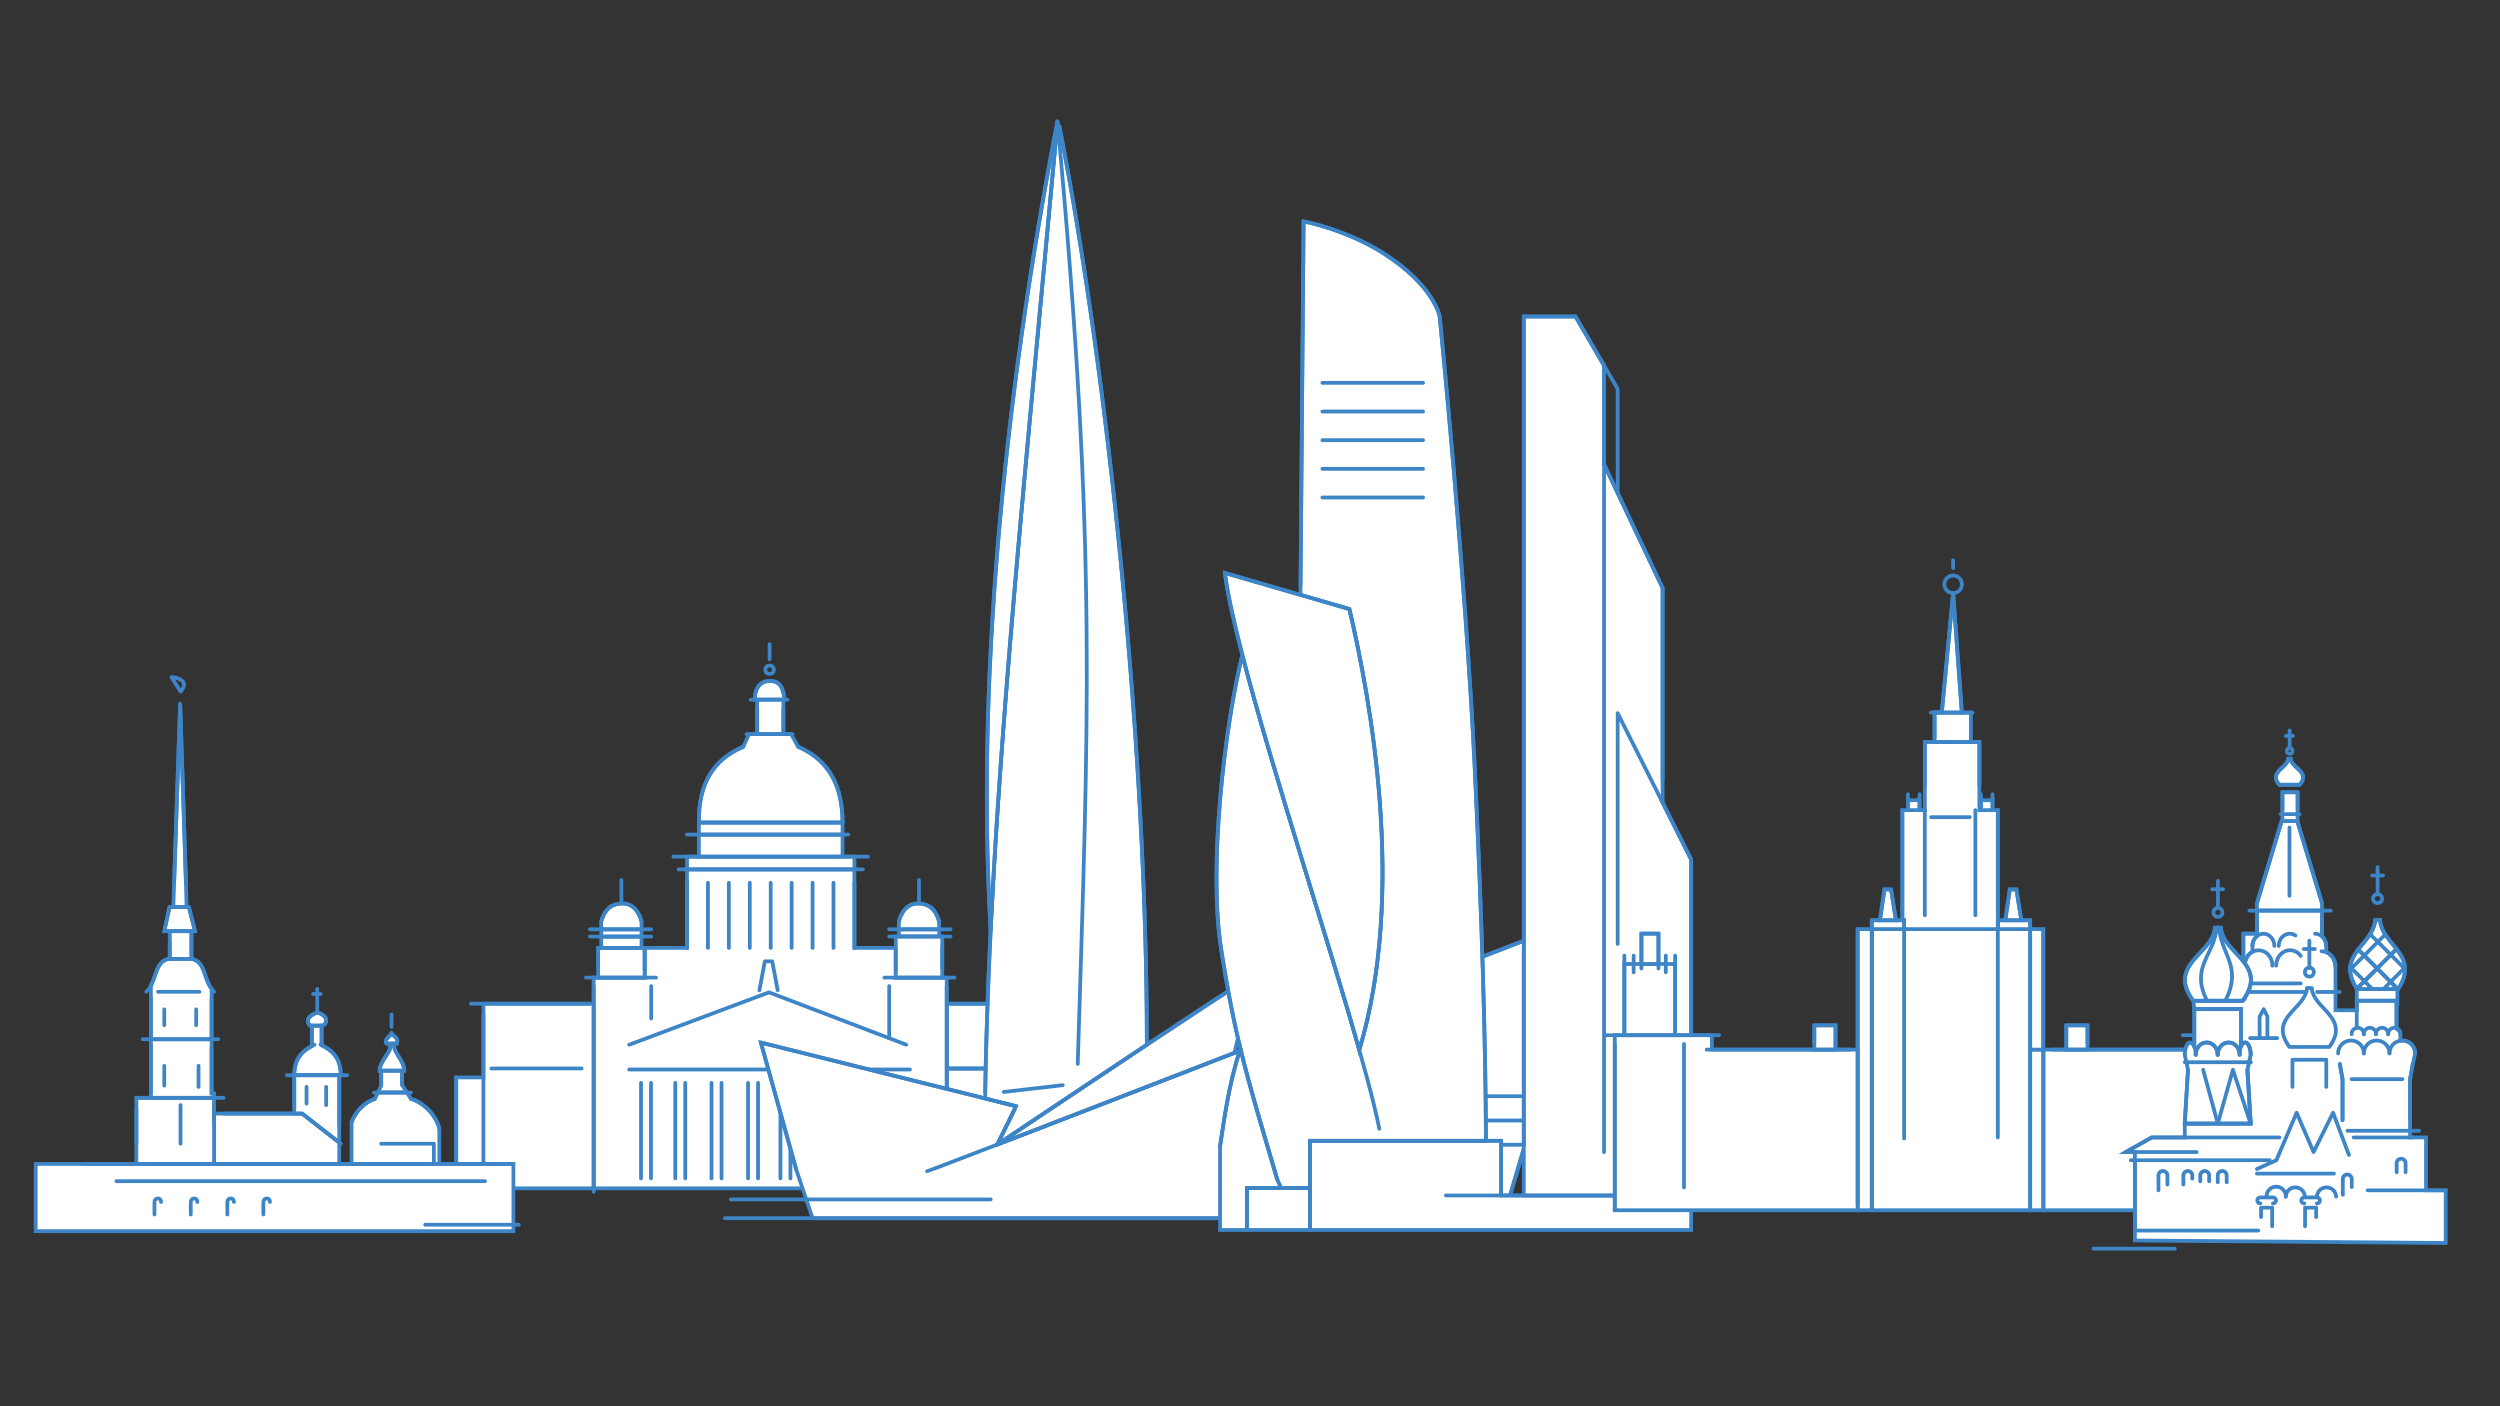 <?xml version="1.0" encoding="UTF-8" standalone="no"?>
<svg
   xmlns:dc="http://purl.org/dc/elements/1.1/"
   xmlns:cc="http://creativecommons.org/ns#"
   xmlns:rdf="http://www.w3.org/1999/02/22-rdf-syntax-ns#"
   xmlns:svg="http://www.w3.org/2000/svg"
   xmlns="http://www.w3.org/2000/svg"
   xmlns:sodipodi="http://sodipodi.sourceforge.net/DTD/sodipodi-0.dtd"
   xmlns:inkscape="http://www.inkscape.org/namespaces/inkscape"
   inkscape:version="1.0 (4035a4fb49, 2020-05-01)"
   sodipodi:docname="moscow-petersburg.svg"
   version="1.1"
   viewBox="0 0 1920 1080"
   data-name="Layer 6"
   id="Layer_6">
  <rect x="0" y="0" width="1920" height="1080" fill="#333333" stroke="none"/>
  <defs
     id="defs3541" />
  <sodipodi:namedview
     inkscape:current-layer="Layer_6"
     inkscape:window-maximized="1"
     inkscape:window-y="-11"
     inkscape:window-x="-11"
     inkscape:cy="279.74505"
     inkscape:cx="509.19266"
     inkscape:zoom="0.28153326"
     showgrid="false"
     id="namedview3539"
     inkscape:window-height="1046"
     inkscape:window-width="1920"
     inkscape:pageshadow="2"
     inkscape:pageopacity="0"
     guidetolerance="10"
     gridtolerance="10"
     objecttolerance="10"
     borderopacity="1"
     bordercolor="#666666"
     pagecolor="#ffffff" />
  <title
     id="title2852">Питер-Москва 2</title>
  <g
     style="stroke:#3d85c6;stroke-opacity:1;stroke-width:2.9;stroke-miterlimit:4;stroke-dasharray:none"
     id="g4448">
    <polygon
       points="811.75 824.82 836.1 824.82 836.1 908.95 836.1 912.64 727.09 912.64 727.09 820.58 791.96 820.58 791.96 824.82 811.75 824.82"
       style="fill:#fff;stroke:#3d85c6;stroke-opacity:1;stroke-width:2.9;stroke-miterlimit:4;stroke-dasharray:none"
       id="polygon2854" />
    <polygon
       points="791.96 820.58 727.09 820.58 727.09 770.85 730 770.85 811.75 770.85 811.75 824.82 791.96 824.82 791.96 820.58"
       style="fill:#fff;stroke:#3d85c6;stroke-opacity:1;stroke-width:2.9;stroke-miterlimit:4;stroke-dasharray:none"
       id="polygon2856" />
    <polygon
       points="455.92 770.85 455.92 750.81 459.36 750.81 495.08 750.81 495.08 727.98 527.62 727.98 527.62 667.67 656.2 667.67 656.2 727.98 687.95 727.98 687.95 750.81 723.66 750.81 727.09 750.81 727.09 770.85 727.09 820.58 727.09 912.64 455.92 912.64 455.92 770.85"
       style="fill:#fff;stroke:#3d85c6;stroke-opacity:1;stroke-width:2.9;stroke-miterlimit:4;stroke-dasharray:none"
       id="polygon2858" />
    <rect
       x="690.32"
       y="713.71"
       width="30.95"
       height="5.54"
       style="fill:#fff;stroke:#3d85c6;stroke-opacity:1;stroke-width:2.9;stroke-miterlimit:4;stroke-dasharray:none"
       id="rect2860" />
    <path
       d="M690.32,713.71v-5.83s2.64-14,14.54-14c10.85,0,14.56,7.41,16.41,14v5.83Z"
       style="fill:#fff;stroke:#3d85c6;stroke-opacity:1;stroke-width:2.9;stroke-miterlimit:4;stroke-dasharray:none"
       id="path2862" />
    <polygon
       points="690.32 719.25 721.27 719.25 723.66 719.25 723.66 750.81 687.95 750.81 687.95 727.98 687.95 719.25 690.32 719.25"
       style="fill:#fff;stroke:#3d85c6;stroke-opacity:1;stroke-width:2.9;stroke-miterlimit:4;stroke-dasharray:none"
       id="polygon2864" />
    <polygon
       points="536.74 657.87 647.06 657.87 656.2 657.87 656.2 667.67 527.62 667.67 527.62 657.87 536.74 657.87"
       style="fill:#fff;stroke:#3d85c6;stroke-opacity:1;stroke-width:2.9;stroke-miterlimit:4;stroke-dasharray:none"
       id="polygon2866" />
    <rect
       x="536.74"
       y="640.95"
       width="110.32"
       height="16.92"
       style="fill:#fff;stroke:#3d85c6;stroke-opacity:1;stroke-width:2.9;stroke-miterlimit:4;stroke-dasharray:none"
       id="rect2868" />
    <rect
       x="536.74"
       y="631.68"
       width="110.32"
       height="9.27"
       style="fill:#fff;stroke:#3d85c6;stroke-opacity:1;stroke-width:2.9;stroke-miterlimit:4;stroke-dasharray:none"
       id="rect2870" />
    <path
       d="M647.06,631.68H536.74v-1.32c0-27.51,10.05-46.56,34.12-56.87l4.41-9.7h32.34l5.32,9.7C637,583.8,647.06,604.17,647.06,631.68Z"
       style="fill:#fff;stroke:#3d85c6;stroke-opacity:1;stroke-width:2.9;stroke-miterlimit:4;stroke-dasharray:none"
       id="path2872" />
    <path
       d="M602.43,537.35H579.66v-.53c0-8.87,4.9-13.9,11.37-13.9C597.92,522.92,601.63,526.75,602.43,537.35Z"
       style="fill:#fff;stroke:#3d85c6;stroke-opacity:1;stroke-width:2.9;stroke-miterlimit:4;stroke-dasharray:none"
       id="path2874" />
    <rect
       x="581.53"
       y="537.35"
       width="20.1"
       height="26.44"
       style="fill:#fff;stroke:#3d85c6;stroke-opacity:1;stroke-width:2.9;stroke-miterlimit:4;stroke-dasharray:none"
       id="rect2876" />
    <polygon
       points="492.69 727.98 495.08 727.98 495.08 750.81 459.36 750.81 459.36 727.98 461.73 727.98 476.55 727.98 492.69 727.98"
       style="fill:#fff;stroke:#3d85c6;stroke-opacity:1;stroke-width:2.9;stroke-miterlimit:4;stroke-dasharray:none"
       id="polygon2878" />
    <polygon
       points="492.69 719.25 492.69 727.98 476.55 727.98 461.73 727.98 461.73 719.25 492.69 719.25"
       style="fill:#fff;stroke:#3d85c6;stroke-opacity:1;stroke-width:2.9;stroke-miterlimit:4;stroke-dasharray:none"
       id="polygon2880" />
    <rect
       x="461.73"
       y="713.71"
       width="30.95"
       height="5.54"
       style="fill:#fff;stroke:#3d85c6;stroke-opacity:1;stroke-width:2.9;stroke-miterlimit:4;stroke-dasharray:none"
       id="rect2882" />
    <path
       d="M492.69,707.88v5.83h-31v-5.83c1.86-6.61,5.56-14,16.41-14C490,693.86,492.69,707.88,492.69,707.88Z"
       style="fill:#fff;stroke:#3d85c6;stroke-opacity:1;stroke-width:2.9;stroke-miterlimit:4;stroke-dasharray:none"
       id="path2884" />
    <polygon
       points="371.27 827.47 371.27 770.85 455.92 770.85 455.92 912.64 350.37 912.64 350.37 827.47 371.27 827.47"
       style="fill:#fff;stroke:#3d85c6;stroke-opacity:1;stroke-width:2.9;stroke-miterlimit:4;stroke-dasharray:none"
       id="polygon2886" />
    <line
       x1="517.17"
       y1="657.88"
       x2="666.64"
       y2="657.88"
       style="fill:none;stroke:#3d85c6;stroke-linecap:round;stroke-linejoin:round;stroke-width:2.9;stroke-opacity:1;stroke-miterlimit:4;stroke-dasharray:none"
       id="line2888" />
    <line
       x1="521.13"
       y1="667.67"
       x2="662.67"
       y2="667.67"
       style="fill:none;stroke:#3d85c6;stroke-linecap:round;stroke-linejoin:round;stroke-width:2.9;stroke-opacity:1;stroke-miterlimit:4;stroke-dasharray:none"
       id="line2890" />
    <line
       x1="536.74"
       y1="631.69"
       x2="647.06"
       y2="631.69"
       style="fill:none;stroke:#3d85c6;stroke-linecap:round;stroke-linejoin:round;stroke-width:2.9;stroke-opacity:1;stroke-miterlimit:4;stroke-dasharray:none"
       id="line2892" />
    <path
       d="M536.74,630.36c0-27.51,10.05-46.56,34.13-56.88"
       style="fill:none;stroke:#3d85c6;stroke-linecap:round;stroke-linejoin:round;stroke-width:2.9;stroke-opacity:1;stroke-miterlimit:4;stroke-dasharray:none"
       id="path2894" />
    <path
       d="M647.06,631.69c0-27.51-10.05-47.89-34.13-58.2"
       style="fill:none;stroke:#3d85c6;stroke-linecap:round;stroke-linejoin:round;stroke-width:2.9;stroke-opacity:1;stroke-miterlimit:4;stroke-dasharray:none"
       id="path2896" />
    <line
       x1="573.32"
       y1="563.8"
       x2="608.77"
       y2="563.8"
       style="fill:none;stroke:#3d85c6;stroke-linecap:round;stroke-linejoin:round;stroke-width:2.9;stroke-opacity:1;stroke-miterlimit:4;stroke-dasharray:none"
       id="line2898" />
    <line
       x1="581.52"
       y1="563.8"
       x2="581.52"
       y2="544.75"
       style="fill:none;stroke:#3d85c6;stroke-linecap:round;stroke-linejoin:round;stroke-width:2.9;stroke-opacity:1;stroke-miterlimit:4;stroke-dasharray:none"
       id="line2900" />
    <line
       x1="601.63"
       y1="563.8"
       x2="601.63"
       y2="544.75"
       style="fill:none;stroke:#3d85c6;stroke-linecap:round;stroke-linejoin:round;stroke-width:2.9;stroke-opacity:1;stroke-miterlimit:4;stroke-dasharray:none"
       id="line2902" />
    <line
       x1="576.49"
       y1="537.35"
       x2="604.8"
       y2="537.35"
       style="fill:none;stroke:#3d85c6;stroke-linecap:round;stroke-linejoin:round;stroke-width:2.9;stroke-opacity:1;stroke-miterlimit:4;stroke-dasharray:none"
       id="line2904" />
    <path
       d="M579.67,536.82c0-8.86,4.89-13.89,11.38-13.89,6.88,0,10.58,3.84,11.38,14.42"
       style="fill:none;stroke:#3d85c6;stroke-linecap:round;stroke-linejoin:round;stroke-width:2.9;stroke-opacity:1;stroke-miterlimit:4;stroke-dasharray:none"
       id="path2906" />
    <circle
       cx="591.04"
       cy="514.34"
       r="3.24"
       style="fill:none;stroke:#3d85c6;stroke-linecap:round;stroke-linejoin:round;stroke-width:2.9;stroke-opacity:1;stroke-miterlimit:4;stroke-dasharray:none"
       id="circle2908" />
    <line
       x1="591.04"
       y1="506.31"
       x2="591.04"
       y2="494.67"
       style="fill:none;stroke:#3d85c6;stroke-linecap:round;stroke-linejoin:round;stroke-width:2.9;stroke-opacity:1;stroke-miterlimit:4;stroke-dasharray:none"
       id="line2910" />
    <line
       x1="527.62"
       y1="677.99"
       x2="527.62"
       y2="727.99"
       style="fill:none;stroke:#3d85c6;stroke-linecap:round;stroke-linejoin:round;stroke-width:2.9;stroke-opacity:1;stroke-miterlimit:4;stroke-dasharray:none"
       id="line2912" />
    <line
       x1="543.69"
       y1="677.99"
       x2="543.69"
       y2="727.99"
       style="fill:none;stroke:#3d85c6;stroke-linecap:round;stroke-linejoin:round;stroke-width:2.9;stroke-opacity:1;stroke-miterlimit:4;stroke-dasharray:none"
       id="line2914" />
    <line
       x1="559.76"
       y1="677.99"
       x2="559.76"
       y2="727.99"
       style="fill:none;stroke:#3d85c6;stroke-linecap:round;stroke-linejoin:round;stroke-width:2.9;stroke-opacity:1;stroke-miterlimit:4;stroke-dasharray:none"
       id="line2916" />
    <line
       x1="575.83"
       y1="677.99"
       x2="575.83"
       y2="727.99"
       style="fill:none;stroke:#3d85c6;stroke-linecap:round;stroke-linejoin:round;stroke-width:2.9;stroke-opacity:1;stroke-miterlimit:4;stroke-dasharray:none"
       id="line2918" />
    <line
       x1="591.9"
       y1="677.99"
       x2="591.9"
       y2="727.99"
       style="fill:none;stroke:#3d85c6;stroke-linecap:round;stroke-linejoin:round;stroke-width:2.9;stroke-opacity:1;stroke-miterlimit:4;stroke-dasharray:none"
       id="line2920" />
    <line
       x1="607.98"
       y1="677.99"
       x2="607.98"
       y2="727.99"
       style="fill:none;stroke:#3d85c6;stroke-linecap:round;stroke-linejoin:round;stroke-width:2.9;stroke-opacity:1;stroke-miterlimit:4;stroke-dasharray:none"
       id="line2922" />
    <line
       x1="624.05"
       y1="677.99"
       x2="624.05"
       y2="727.99"
       style="fill:none;stroke:#3d85c6;stroke-linecap:round;stroke-linejoin:round;stroke-width:2.9;stroke-opacity:1;stroke-miterlimit:4;stroke-dasharray:none"
       id="line2924" />
    <line
       x1="640.12"
       y1="677.99"
       x2="640.12"
       y2="727.99"
       style="fill:none;stroke:#3d85c6;stroke-linecap:round;stroke-linejoin:round;stroke-width:2.9;stroke-opacity:1;stroke-miterlimit:4;stroke-dasharray:none"
       id="line2926" />
    <line
       x1="656.19"
       y1="677.99"
       x2="656.19"
       y2="727.99"
       style="fill:none;stroke:#3d85c6;stroke-linecap:round;stroke-linejoin:round;stroke-width:2.9;stroke-opacity:1;stroke-miterlimit:4;stroke-dasharray:none"
       id="line2928" />
    <line
       x1="527.62"
       y1="640.95"
       x2="651.43"
       y2="640.95"
       style="fill:none;stroke:#3d85c6;stroke-linecap:round;stroke-linejoin:round;stroke-width:2.9;stroke-opacity:1;stroke-miterlimit:4;stroke-dasharray:none"
       id="line2930" />
    <polyline
       points="483.24 802.33 590.58 762.12 695.94 802.33"
       style="fill:none;stroke:#3d85c6;stroke-linecap:round;stroke-linejoin:round;stroke-width:2.9;stroke-opacity:1;stroke-miterlimit:4;stroke-dasharray:none"
       id="polyline2932" />
    <line
       x1="483.24"
       y1="821.38"
       x2="698.85"
       y2="821.38"
       style="fill:none;stroke:#3d85c6;stroke-linecap:round;stroke-linejoin:round;stroke-width:2.9;stroke-opacity:1;stroke-miterlimit:4;stroke-dasharray:none"
       id="line2934" />
    <line
       x1="518.62"
       y1="831.66"
       x2="518.62"
       y2="904.98"
       style="fill:none;stroke:#3d85c6;stroke-linecap:round;stroke-linejoin:round;stroke-width:2.9;stroke-opacity:1;stroke-miterlimit:4;stroke-dasharray:none"
       id="line2936" />
    <line
       x1="526.29"
       y1="831.66"
       x2="526.29"
       y2="904.98"
       style="fill:none;stroke:#3d85c6;stroke-linecap:round;stroke-linejoin:round;stroke-width:2.9;stroke-opacity:1;stroke-miterlimit:4;stroke-dasharray:none"
       id="line2938" />
    <line
       x1="492.3"
       y1="831.66"
       x2="492.3"
       y2="904.98"
       style="fill:none;stroke:#3d85c6;stroke-linecap:round;stroke-linejoin:round;stroke-width:2.9;stroke-opacity:1;stroke-miterlimit:4;stroke-dasharray:none"
       id="line2940" />
    <line
       x1="499.97"
       y1="831.66"
       x2="499.97"
       y2="904.98"
       style="fill:none;stroke:#3d85c6;stroke-linecap:round;stroke-linejoin:round;stroke-width:2.9;stroke-opacity:1;stroke-miterlimit:4;stroke-dasharray:none"
       id="line2942" />
    <line
       x1="546.46"
       y1="831.66"
       x2="546.46"
       y2="904.98"
       style="fill:none;stroke:#3d85c6;stroke-linecap:round;stroke-linejoin:round;stroke-width:2.9;stroke-opacity:1;stroke-miterlimit:4;stroke-dasharray:none"
       id="line2944" />
    <line
       x1="554.14"
       y1="831.66"
       x2="554.14"
       y2="904.98"
       style="fill:none;stroke:#3d85c6;stroke-linecap:round;stroke-linejoin:round;stroke-width:2.9;stroke-opacity:1;stroke-miterlimit:4;stroke-dasharray:none"
       id="line2946" />
    <line
       x1="574.51"
       y1="831.66"
       x2="574.51"
       y2="904.98"
       style="fill:none;stroke:#3d85c6;stroke-linecap:round;stroke-linejoin:round;stroke-width:2.9;stroke-opacity:1;stroke-miterlimit:4;stroke-dasharray:none"
       id="line2948" />
    <line
       x1="582.18"
       y1="831.66"
       x2="582.18"
       y2="904.98"
       style="fill:none;stroke:#3d85c6;stroke-linecap:round;stroke-linejoin:round;stroke-width:2.9;stroke-opacity:1;stroke-miterlimit:4;stroke-dasharray:none"
       id="line2950" />
    <line
       x1="599.38"
       y1="831.66"
       x2="599.38"
       y2="904.98"
       style="fill:none;stroke:#3d85c6;stroke-linecap:round;stroke-linejoin:round;stroke-width:2.9;stroke-opacity:1;stroke-miterlimit:4;stroke-dasharray:none"
       id="line2952" />
    <line
       x1="607.05"
       y1="831.66"
       x2="607.05"
       y2="904.98"
       style="fill:none;stroke:#3d85c6;stroke-linecap:round;stroke-linejoin:round;stroke-width:2.9;stroke-opacity:1;stroke-miterlimit:4;stroke-dasharray:none"
       id="line2954" />
    <polyline
       points="583.24 760.53 587.41 738.3 593.09 738.3 597.26 760.53"
       style="fill:none;stroke:#3d85c6;stroke-linecap:round;stroke-linejoin:round;stroke-width:2.9;stroke-opacity:1;stroke-miterlimit:4;stroke-dasharray:none"
       id="polyline2956" />
    <line
       x1="371.26"
       y1="904.18"
       x2="371.26"
       y2="779.77"
       style="fill:none;stroke:#3d85c6;stroke-linecap:round;stroke-linejoin:round;stroke-width:2.9;stroke-opacity:1;stroke-miterlimit:4;stroke-dasharray:none"
       id="line2958" />
    <line
       x1="361.74"
       y1="770.85"
       x2="453.01"
       y2="770.85"
       style="fill:none;stroke:#3d85c6;stroke-linecap:round;stroke-linejoin:round;stroke-width:2.9;stroke-opacity:1;stroke-miterlimit:4;stroke-dasharray:none"
       id="line2960" />
    <line
       x1="450.03"
       y1="750.8"
       x2="503.8"
       y2="750.8"
       style="fill:none;stroke:#3d85c6;stroke-linecap:round;stroke-linejoin:round;stroke-width:2.9;stroke-opacity:1;stroke-miterlimit:4;stroke-dasharray:none"
       id="line2962" />
    <line
       x1="459.36"
       y1="727.99"
       x2="459.36"
       y2="743.76"
       style="fill:none;stroke:#3d85c6;stroke-linecap:round;stroke-linejoin:round;stroke-width:2.9;stroke-opacity:1;stroke-miterlimit:4;stroke-dasharray:none"
       id="line2964" />
    <line
       x1="495.07"
       y1="727.99"
       x2="495.07"
       y2="745.05"
       style="fill:none;stroke:#3d85c6;stroke-linecap:round;stroke-linejoin:round;stroke-width:2.9;stroke-opacity:1;stroke-miterlimit:4;stroke-dasharray:none"
       id="line2966" />
    <path
       d="M461.74,707.88c1.85-6.61,5.56-14,16.4-14,11.91,0,14.55,14,14.55,14"
       style="fill:none;stroke:#3d85c6;stroke-linecap:round;stroke-linejoin:round;stroke-width:2.9;stroke-opacity:1;stroke-miterlimit:4;stroke-dasharray:none"
       id="path2968" />
    <line
       x1="453.01"
       y1="713.7"
       x2="500.1"
       y2="713.7"
       style="fill:none;stroke:#3d85c6;stroke-linecap:round;stroke-linejoin:round;stroke-width:2.9;stroke-opacity:1;stroke-miterlimit:4;stroke-dasharray:none"
       id="line2970" />
    <line
       x1="453.01"
       y1="719.26"
       x2="500.1"
       y2="719.26"
       style="fill:none;stroke:#3d85c6;stroke-linecap:round;stroke-linejoin:round;stroke-width:2.9;stroke-opacity:1;stroke-miterlimit:4;stroke-dasharray:none"
       id="line2972" />
    <line
       x1="477.22"
       y1="692.27"
       x2="477.22"
       y2="675.87"
       style="fill:none;stroke:#3d85c6;stroke-linecap:round;stroke-linejoin:round;stroke-width:2.9;stroke-opacity:1;stroke-miterlimit:4;stroke-dasharray:none"
       id="line2974" />
    <line
       x1="500.1"
       y1="757.35"
       x2="500.1"
       y2="782.22"
       style="fill:none;stroke:#3d85c6;stroke-linecap:round;stroke-linejoin:round;stroke-width:2.9;stroke-opacity:1;stroke-miterlimit:4;stroke-dasharray:none"
       id="line2976" />
    <line
       x1="455.92"
       y1="757.35"
       x2="455.92"
       y2="915.29"
       style="fill:none;stroke:#3d85c6;stroke-linecap:round;stroke-linejoin:round;stroke-width:2.9;stroke-opacity:1;stroke-miterlimit:4;stroke-dasharray:none"
       id="line2978" />
    <line
       x1="377.35"
       y1="820.58"
       x2="446.66"
       y2="820.58"
       style="fill:none;stroke:#3d85c6;stroke-linecap:round;stroke-linejoin:round;stroke-width:2.9;stroke-opacity:1;stroke-miterlimit:4;stroke-dasharray:none"
       id="line2980" />
    <line
       x1="811.75"
       y1="904.18"
       x2="811.75"
       y2="779.77"
       style="fill:none;stroke:#3d85c6;stroke-linecap:round;stroke-linejoin:round;stroke-width:2.9;stroke-opacity:1;stroke-miterlimit:4;stroke-dasharray:none"
       id="line2982" />
    <line
       x1="821.28"
       y1="770.85"
       x2="730"
       y2="770.85"
       style="fill:none;stroke:#3d85c6;stroke-linecap:round;stroke-linejoin:round;stroke-width:2.9;stroke-opacity:1;stroke-miterlimit:4;stroke-dasharray:none"
       id="line2984" />
    <line
       x1="732.98"
       y1="750.8"
       x2="679.21"
       y2="750.8"
       style="fill:none;stroke:#3d85c6;stroke-linecap:round;stroke-linejoin:round;stroke-width:2.9;stroke-opacity:1;stroke-miterlimit:4;stroke-dasharray:none"
       id="line2986" />
    <line
       x1="723.65"
       y1="727.99"
       x2="723.65"
       y2="743.76"
       style="fill:none;stroke:#3d85c6;stroke-linecap:round;stroke-linejoin:round;stroke-width:2.9;stroke-opacity:1;stroke-miterlimit:4;stroke-dasharray:none"
       id="line2988" />
    <line
       x1="687.94"
       y1="727.99"
       x2="687.94"
       y2="745.05"
       style="fill:none;stroke:#3d85c6;stroke-linecap:round;stroke-linejoin:round;stroke-width:2.9;stroke-opacity:1;stroke-miterlimit:4;stroke-dasharray:none"
       id="line2990" />
    <path
       d="M721.27,707.88c-1.85-6.61-5.56-14-16.4-14-11.91,0-14.55,14-14.55,14"
       style="fill:none;stroke:#3d85c6;stroke-linecap:round;stroke-linejoin:round;stroke-width:2.9;stroke-opacity:1;stroke-miterlimit:4;stroke-dasharray:none"
       id="path2992" />
    <line
       x1="730"
       y1="713.7"
       x2="682.91"
       y2="713.7"
       style="fill:none;stroke:#3d85c6;stroke-linecap:round;stroke-linejoin:round;stroke-width:2.9;stroke-opacity:1;stroke-miterlimit:4;stroke-dasharray:none"
       id="line2994" />
    <line
       x1="730"
       y1="719.26"
       x2="682.91"
       y2="719.26"
       style="fill:none;stroke:#3d85c6;stroke-linecap:round;stroke-linejoin:round;stroke-width:2.9;stroke-opacity:1;stroke-miterlimit:4;stroke-dasharray:none"
       id="line2996" />
    <line
       x1="705.8"
       y1="692.27"
       x2="705.8"
       y2="675.87"
       style="fill:none;stroke:#3d85c6;stroke-linecap:round;stroke-linejoin:round;stroke-width:2.9;stroke-opacity:1;stroke-miterlimit:4;stroke-dasharray:none"
       id="line2998" />
    <line
       x1="682.91"
       y1="757.35"
       x2="682.91"
       y2="797.35"
       style="fill:none;stroke:#3d85c6;stroke-linecap:round;stroke-linejoin:round;stroke-width:2.9;stroke-opacity:1;stroke-miterlimit:4;stroke-dasharray:none"
       id="line3000" />
    <line
       x1="727.09"
       y1="757.35"
       x2="727.09"
       y2="915.29"
       style="fill:none;stroke:#3d85c6;stroke-linecap:round;stroke-linejoin:round;stroke-width:2.9;stroke-opacity:1;stroke-miterlimit:4;stroke-dasharray:none"
       id="line3002" />
    <line
       x1="727.09"
       y1="820.58"
       x2="802.76"
       y2="820.58"
       style="fill:none;stroke:#3d85c6;stroke-linecap:round;stroke-linejoin:round;stroke-width:2.9;stroke-opacity:1;stroke-miterlimit:4;stroke-dasharray:none"
       id="line3004" />
    <line
       x1="350.36"
       y1="827.46"
       x2="350.36"
       y2="912.65"
       style="fill:none;stroke:#3d85c6;stroke-linecap:round;stroke-linejoin:round;stroke-width:2.9;stroke-opacity:1;stroke-miterlimit:4;stroke-dasharray:none"
       id="line3006" />
    <polygon
       points="260.55 893.89 270.04 893.89 337.44 893.89 394.3 893.89 394.3 945.54 27.41 945.54 27.41 893.89 104.75 893.89 164.39 893.89 260.55 893.89"
       style="fill:#fff;stroke:#3d85c6;stroke-opacity:1;stroke-width:2.9;stroke-miterlimit:4;stroke-dasharray:none"
       id="polygon3008" />
    <path
       d="M300.67,793.17c.73,2.82,5.87,3.37,4.11,8.32h-7.87C294.33,798.35,300,796,300.67,793.17Z"
       style="fill:#fff;stroke:#3d85c6;stroke-opacity:1;stroke-width:2.9;stroke-miterlimit:4;stroke-dasharray:none"
       id="path3010" />
    <path
       d="M299.67,801.49h2.95v1.85c.5,5.87,7.84,11.81,7.84,19H291.57c0-7.34,8.94-14.41,8.1-19Z"
       style="fill:#fff;stroke:#3d85c6;stroke-opacity:1;stroke-width:2.9;stroke-miterlimit:4;stroke-dasharray:none"
       id="path3012" />
    <polygon
       points="292.76 822.31 308.83 822.31 308.83 833.3 312.54 839.1 290.24 839.1 292.76 833.75 292.76 822.31"
       style="fill:#fff;stroke:#3d85c6;stroke-opacity:1;stroke-width:2.9;stroke-miterlimit:4;stroke-dasharray:none"
       id="polygon3014" />
    <path
       d="M270,893.89v-31.7c2.14-7.64,10.23-16.08,17.87-18.21l2.32-4.89h22.3l3.14,4.89c8.22,2.13,19,11.24,21.76,22.82v27.09Z"
       style="fill:#fff;stroke:#3d85c6;stroke-opacity:1;stroke-width:2.9;stroke-miterlimit:4;stroke-dasharray:none"
       id="path3016" />
    <path
       d="M247,802.72c8.53,4.18,14.72,10.12,14.72,23.05H226c0-12.3,5.61-18.27,13.49-22.42h0V787.66H247Z"
       style="fill:#fff;stroke:#3d85c6;stroke-opacity:1;stroke-width:2.9;stroke-miterlimit:4;stroke-dasharray:none"
       id="path3018" />
    <polygon
       points="225.98 855.22 232.05 855.22 260.55 877.47 260.55 893.89 164.39 893.89 164.39 855.22 225.98 855.22"
       style="fill:#fff;stroke:#3d85c6;stroke-opacity:1;stroke-width:2.9;stroke-miterlimit:4;stroke-dasharray:none"
       id="polygon3020" />
    <polygon
       points="260.55 825.77 260.55 877.47 232.05 855.22 225.98 855.22 225.98 825.77 260.55 825.77"
       style="fill:#fff;stroke:#3d85c6;stroke-opacity:1;stroke-width:2.9;stroke-miterlimit:4;stroke-dasharray:none"
       id="polygon3022" />
    <path
       d="M250.48,783.73a4.16,4.16,0,0,1-2.7,3.93h-9.1s-2.17-.34-2.17-3.93,7.15-6.19,7.15-6.19S250.48,779.34,250.48,783.73Z"
       style="fill:#fff;stroke:#3d85c6;stroke-opacity:1;stroke-width:2.9;stroke-miterlimit:4;stroke-dasharray:none"
       id="path3024" />
    <polygon
       points="164.39 855.22 164.39 893.89 104.75 893.89 104.75 843.13 115.88 843.13 164.39 843.13 164.39 855.22"
       style="fill:#fff;stroke:#3d85c6;stroke-opacity:1;stroke-width:2.9;stroke-miterlimit:4;stroke-dasharray:none"
       id="polygon3026" />
    <polygon
       points="162.5 839.77 164.39 839.77 164.39 843.13 115.88 843.13 115.88 798.11 162.5 798.11 162.5 805.2 162.5 839.77"
       style="fill:#fff;stroke:#3d85c6;stroke-opacity:1;stroke-width:2.9;stroke-miterlimit:4;stroke-dasharray:none"
       id="polygon3028" />
    <path
       d="M162.5,759.51v38.61H115.88V756.89c4.49-8.26,4.15-18.53,13.65-20.48H147.2C157.72,738.58,156.16,751,162.5,759.51Z"
       style="fill:#fff;stroke:#3d85c6;stroke-opacity:1;stroke-width:2.9;stroke-miterlimit:4;stroke-dasharray:none"
       id="path3030" />
    <polygon
       points="130.38 715.16 126.17 715.16 130.2 696.61 133.08 696.61 143.29 696.61 145.05 696.61 149.76 715.16 147.02 715.16 130.38 715.16"
       style="fill:#fff;stroke:#3d85c6;stroke-opacity:1;stroke-width:2.9;stroke-miterlimit:4;stroke-dasharray:none"
       id="polygon3032" />
    <rect
       x="130.38"
       y="715.16"
       width="16.64"
       height="21.25"
       style="fill:#fff;stroke:#3d85c6;stroke-opacity:1;stroke-width:2.9;stroke-miterlimit:4;stroke-dasharray:none"
       id="rect3034" />
    <polygon
       points="142.85 679.42 143.29 696.61 133.08 696.61 133.67 679.42 138.36 540.47 142.85 679.42"
       style="fill:#fff;stroke:#3d85c6;stroke-opacity:1;stroke-width:2.9;stroke-miterlimit:4;stroke-dasharray:none"
       id="polygon3036" />
    <polygon
       points="149.77 715.16 145.05 696.61 130.21 696.61 126.16 715.16 149.77 715.16"
       style="fill:none;stroke:#3d85c6;stroke-linecap:round;stroke-linejoin:round;stroke-width:2.9;stroke-opacity:1;stroke-miterlimit:4;stroke-dasharray:none"
       id="polygon3038" />
    <path
       d="M112.34,761.7c8.6-8.43,5.73-22.93,17.2-25.29h17.66c11.47,2.36,8.6,16.86,17.2,25.29"
       style="fill:none;stroke:#3d85c6;stroke-linecap:round;stroke-linejoin:round;stroke-width:2.9;stroke-opacity:1;stroke-miterlimit:4;stroke-dasharray:none"
       id="path3040" />
    <line
       x1="121.44"
       y1="761.7"
       x2="153.14"
       y2="761.7"
       style="fill:none;stroke:#3d85c6;stroke-linecap:round;stroke-linejoin:round;stroke-width:2.9;stroke-opacity:1;stroke-miterlimit:4;stroke-dasharray:none"
       id="line3042" />
    <line
       x1="126.16"
       y1="775.18"
       x2="126.16"
       y2="787.32"
       style="fill:none;stroke:#3d85c6;stroke-linecap:round;stroke-linejoin:round;stroke-width:2.9;stroke-opacity:1;stroke-miterlimit:4;stroke-dasharray:none"
       id="line3044" />
    <line
       x1="150.67"
       y1="775.18"
       x2="150.67"
       y2="787.32"
       style="fill:none;stroke:#3d85c6;stroke-linecap:round;stroke-linejoin:round;stroke-width:2.9;stroke-opacity:1;stroke-miterlimit:4;stroke-dasharray:none"
       id="line3046" />
    <line
       x1="109.64"
       y1="798.12"
       x2="167.64"
       y2="798.12"
       style="fill:none;stroke:#3d85c6;stroke-linecap:round;stroke-linejoin:round;stroke-width:2.9;stroke-opacity:1;stroke-miterlimit:4;stroke-dasharray:none"
       id="line3048" />
    <line
       x1="115.88"
       y1="766.67"
       x2="115.88"
       y2="798.12"
       style="fill:none;stroke:#3d85c6;stroke-linecap:round;stroke-linejoin:round;stroke-width:2.9;stroke-opacity:1;stroke-miterlimit:4;stroke-dasharray:none"
       id="line3050" />
    <line
       x1="162.5"
       y1="766.67"
       x2="162.5"
       y2="798.12"
       style="fill:none;stroke:#3d85c6;stroke-linecap:round;stroke-linejoin:round;stroke-width:2.9;stroke-opacity:1;stroke-miterlimit:4;stroke-dasharray:none"
       id="line3052" />
    <line
       x1="115.88"
       y1="802.33"
       x2="115.88"
       y2="839.76"
       style="fill:none;stroke:#3d85c6;stroke-linecap:round;stroke-linejoin:round;stroke-width:2.9;stroke-opacity:1;stroke-miterlimit:4;stroke-dasharray:none"
       id="line3054" />
    <line
       x1="162.5"
       y1="805.2"
       x2="162.5"
       y2="839.76"
       style="fill:none;stroke:#3d85c6;stroke-linecap:round;stroke-linejoin:round;stroke-width:2.9;stroke-opacity:1;stroke-miterlimit:4;stroke-dasharray:none"
       id="line3056" />
    <line
       x1="104.75"
       y1="843.14"
       x2="171.69"
       y2="843.14"
       style="fill:none;stroke:#3d85c6;stroke-linecap:round;stroke-linejoin:round;stroke-width:2.9;stroke-opacity:1;stroke-miterlimit:4;stroke-dasharray:none"
       id="line3058" />
    <line
       x1="104.75"
       y1="850.95"
       x2="104.75"
       y2="878.38"
       style="fill:none;stroke:#3d85c6;stroke-linecap:round;stroke-linejoin:round;stroke-width:2.9;stroke-opacity:1;stroke-miterlimit:4;stroke-dasharray:none"
       id="line3060" />
    <line
       x1="138.64"
       y1="848.7"
       x2="138.64"
       y2="878.38"
       style="fill:none;stroke:#3d85c6;stroke-linecap:round;stroke-linejoin:round;stroke-width:2.9;stroke-opacity:1;stroke-miterlimit:4;stroke-dasharray:none"
       id="line3062" />
    <line
       x1="164.39"
       y1="848.7"
       x2="164.39"
       y2="861.74"
       style="fill:none;stroke:#3d85c6;stroke-linecap:round;stroke-linejoin:round;stroke-width:2.9;stroke-opacity:1;stroke-miterlimit:4;stroke-dasharray:none"
       id="line3064" />
    <polyline
       points="171.69 855.22 232.05 855.22 261.73 878.38"
       style="fill:none;stroke:#3d85c6;stroke-linecap:round;stroke-linejoin:round;stroke-width:2.9;stroke-opacity:1;stroke-miterlimit:4;stroke-dasharray:none"
       id="polyline3066" />
    <path
       d="M226,825.77c0-13.32,6.58-19.22,15.51-23.44"
       style="fill:none;stroke:#3d85c6;stroke-linecap:round;stroke-linejoin:round;stroke-width:2.9;stroke-opacity:1;stroke-miterlimit:4;stroke-dasharray:none"
       id="path3068" />
    <path
       d="M261.73,825.77c0-13.32-6.58-19.22-15.51-23.44"
       style="fill:none;stroke:#3d85c6;stroke-linecap:round;stroke-linejoin:round;stroke-width:2.9;stroke-opacity:1;stroke-miterlimit:4;stroke-dasharray:none"
       id="path3070" />
    <line
       x1="220.36"
       y1="825.77"
       x2="266.67"
       y2="825.77"
       style="fill:none;stroke:#3d85c6;stroke-linecap:round;stroke-linejoin:round;stroke-width:2.9;stroke-opacity:1;stroke-miterlimit:4;stroke-dasharray:none"
       id="line3072" />
    <line
       x1="225.98"
       y1="825.77"
       x2="225.98"
       y2="850.95"
       style="fill:none;stroke:#3d85c6;stroke-linecap:round;stroke-linejoin:round;stroke-width:2.9;stroke-opacity:1;stroke-miterlimit:4;stroke-dasharray:none"
       id="line3074" />
    <line
       x1="260.55"
       y1="825.77"
       x2="260.55"
       y2="864.66"
       style="fill:none;stroke:#3d85c6;stroke-linecap:round;stroke-linejoin:round;stroke-width:2.9;stroke-opacity:1;stroke-miterlimit:4;stroke-dasharray:none"
       id="line3076" />
    <path
       d="M238.68,787.66h9.11a4.16,4.16,0,0,0,2.7-3.93c0-4.38-6.83-6.18-6.83-6.18s-7.14,2.59-7.14,6.19S238.68,787.66,238.68,787.66Z"
       style="fill:none;stroke:#3d85c6;stroke-linecap:round;stroke-linejoin:round;stroke-width:2.9;stroke-opacity:1;stroke-miterlimit:4;stroke-dasharray:none"
       id="path3078" />
    <line
       x1="239.47"
       y1="787.66"
       x2="239.47"
       y2="803.34"
       style="fill:none;stroke:#3d85c6;stroke-linecap:round;stroke-linejoin:round;stroke-width:2.9;stroke-opacity:1;stroke-miterlimit:4;stroke-dasharray:none"
       id="line3080" />
    <line
       x1="247"
       y1="787.66"
       x2="247"
       y2="802.71"
       style="fill:none;stroke:#3d85c6;stroke-linecap:round;stroke-linejoin:round;stroke-width:2.9;stroke-opacity:1;stroke-miterlimit:4;stroke-dasharray:none"
       id="line3082" />
    <polyline
       points="133.67 679.41 138.36 540.47 142.85 679.41"
       style="fill:none;stroke:#3d85c6;stroke-linecap:round;stroke-linejoin:round;stroke-width:2.9;stroke-opacity:1;stroke-miterlimit:4;stroke-dasharray:none"
       id="polyline3084" />
    <path
       d="M138.72,531.12s5.08-5.35,1-8.35a13.49,13.49,0,0,0-8.07-2.71Z"
       style="fill:none;stroke:#3d85c6;stroke-linecap:round;stroke-linejoin:round;stroke-width:2.9;stroke-opacity:1;stroke-miterlimit:4;stroke-dasharray:none"
       id="path3086" />
    <path
       d="M270,862.19c2.14-7.64,10.23-16.07,17.87-18.21"
       style="fill:none;stroke:#3d85c6;stroke-linecap:round;stroke-linejoin:round;stroke-width:2.9;stroke-opacity:1;stroke-miterlimit:4;stroke-dasharray:none"
       id="path3088" />
    <path
       d="M315.68,844c8.21,2.14,19,11.24,21.75,22.82"
       style="fill:none;stroke:#3d85c6;stroke-linecap:round;stroke-linejoin:round;stroke-width:2.9;stroke-opacity:1;stroke-miterlimit:4;stroke-dasharray:none"
       id="path3090" />
    <line
       x1="287.19"
       y1="839.09"
       x2="315.68"
       y2="839.09"
       style="fill:none;stroke:#3d85c6;stroke-linecap:round;stroke-linejoin:round;stroke-width:2.9;stroke-opacity:1;stroke-miterlimit:4;stroke-dasharray:none"
       id="line3092" />
    <path
       d="M299.67,803.34c.84,4.55-8.09,11.64-8.09,19h18.88"
       style="fill:none;stroke:#3d85c6;stroke-linecap:round;stroke-linejoin:round;stroke-width:2.9;stroke-opacity:1;stroke-miterlimit:4;stroke-dasharray:none"
       id="path3094" />
    <path
       d="M302.62,803.34c.51,5.86,7.84,11.8,7.84,19"
       style="fill:none;stroke:#3d85c6;stroke-linecap:round;stroke-linejoin:round;stroke-width:2.9;stroke-opacity:1;stroke-miterlimit:4;stroke-dasharray:none"
       id="path3096" />
    <path
       d="M300.66,793.17c-.67,2.81-6.34,5.17-3.75,8.32h7.87c1.76-4.95-3.39-5.51-4.12-8.32"
       style="fill:none;stroke:#3d85c6;stroke-linecap:round;stroke-linejoin:round;stroke-width:2.9;stroke-opacity:1;stroke-miterlimit:4;stroke-dasharray:none"
       id="path3098" />
    <line
       x1="300.69"
       y1="788.67"
       x2="300.69"
       y2="779.12"
       style="fill:none;stroke:#3d85c6;stroke-linecap:round;stroke-linejoin:round;stroke-width:2.9;stroke-opacity:1;stroke-miterlimit:4;stroke-dasharray:none"
       id="line3100" />
    <line
       x1="292.75"
       y1="822.31"
       x2="292.75"
       y2="833.75"
       style="fill:none;stroke:#3d85c6;stroke-linecap:round;stroke-linejoin:round;stroke-width:2.9;stroke-opacity:1;stroke-miterlimit:4;stroke-dasharray:none"
       id="line3102" />
    <line
       x1="308.83"
       y1="822.31"
       x2="308.83"
       y2="833.3"
       style="fill:none;stroke:#3d85c6;stroke-linecap:round;stroke-linejoin:round;stroke-width:2.9;stroke-opacity:1;stroke-miterlimit:4;stroke-dasharray:none"
       id="line3104" />
    <line
       x1="243.65"
       y1="777.55"
       x2="243.65"
       y2="759.5"
       style="fill:none;stroke:#3d85c6;stroke-linecap:round;stroke-linejoin:round;stroke-width:2.9;stroke-opacity:1;stroke-miterlimit:4;stroke-dasharray:none"
       id="line3106" />
    <line
       x1="240.48"
       y1="763.38"
       x2="246.22"
       y2="763.38"
       style="fill:none;stroke:#3d85c6;stroke-linecap:round;stroke-linejoin:round;stroke-width:2.9;stroke-opacity:1;stroke-miterlimit:4;stroke-dasharray:none"
       id="line3108" />
    <line
       x1="126.16"
       y1="833.75"
       x2="126.16"
       y2="818.57"
       style="fill:none;stroke:#3d85c6;stroke-linecap:round;stroke-linejoin:round;stroke-width:2.9;stroke-opacity:1;stroke-miterlimit:4;stroke-dasharray:none"
       id="line3110" />
    <line
       x1="152.47"
       y1="834.76"
       x2="152.47"
       y2="818.57"
       style="fill:none;stroke:#3d85c6;stroke-linecap:round;stroke-linejoin:round;stroke-width:2.9;stroke-opacity:1;stroke-miterlimit:4;stroke-dasharray:none"
       id="line3112" />
    <line
       x1="235.42"
       y1="847.58"
       x2="235.42"
       y2="834.76"
       style="fill:none;stroke:#3d85c6;stroke-linecap:round;stroke-linejoin:round;stroke-width:2.9;stroke-opacity:1;stroke-miterlimit:4;stroke-dasharray:none"
       id="line3114" />
    <line
       x1="250.49"
       y1="848.7"
       x2="250.49"
       y2="834.76"
       style="fill:none;stroke:#3d85c6;stroke-linecap:round;stroke-linejoin:round;stroke-width:2.9;stroke-opacity:1;stroke-miterlimit:4;stroke-dasharray:none"
       id="line3116" />
    <line
       x1="130.38"
       y1="723.76"
       x2="130.38"
       y2="736.4"
       style="fill:none;stroke:#3d85c6;stroke-linecap:round;stroke-linejoin:round;stroke-width:2.9;stroke-opacity:1;stroke-miterlimit:4;stroke-dasharray:none"
       id="line3118" />
    <line
       x1="147.01"
       y1="715.16"
       x2="147.01"
       y2="736.4"
       style="fill:none;stroke:#3d85c6;stroke-linecap:round;stroke-linejoin:round;stroke-width:2.9;stroke-opacity:1;stroke-miterlimit:4;stroke-dasharray:none"
       id="line3120" />
    <line
       x1="63.8"
       y1="893.89"
       x2="394.3"
       y2="893.89"
       style="fill:none;stroke:#3d85c6;stroke-linecap:round;stroke-linejoin:round;stroke-width:2.9;stroke-opacity:1;stroke-miterlimit:4;stroke-dasharray:none"
       id="line3122" />
    <polyline
       points="292.75 878.38 333.22 878.38 333.22 893.22"
       style="fill:none;stroke:#3d85c6;stroke-linecap:round;stroke-linejoin:round;stroke-width:2.9;stroke-opacity:1;stroke-miterlimit:4;stroke-dasharray:none"
       id="polyline3124" />
    <line
       x1="89.42"
       y1="907.15"
       x2="372.49"
       y2="907.15"
       style="fill:none;stroke:#3d85c6;stroke-linecap:round;stroke-linejoin:round;stroke-width:2.9;stroke-opacity:1;stroke-miterlimit:4;stroke-dasharray:none"
       id="line3126" />
    <path
       d="M118.62,932.73v-9.44s0-2.87,2.7-2.87c2.36,0,2.36,2.7,2.36,2.7"
       style="fill:none;stroke:#3d85c6;stroke-linecap:round;stroke-linejoin:round;stroke-width:2.9;stroke-opacity:1;stroke-miterlimit:4;stroke-dasharray:none"
       id="path3128" />
    <path
       d="M146.5,932.73v-9.44s0-2.87,2.7-2.87c2.36,0,2.36,2.7,2.36,2.7"
       style="fill:none;stroke:#3d85c6;stroke-linecap:round;stroke-linejoin:round;stroke-width:2.9;stroke-opacity:1;stroke-miterlimit:4;stroke-dasharray:none"
       id="path3130" />
    <path
       d="M174.6,932.73v-9.44s0-2.87,2.7-2.87c2.36,0,2.36,2.7,2.36,2.7"
       style="fill:none;stroke:#3d85c6;stroke-linecap:round;stroke-linejoin:round;stroke-width:2.9;stroke-opacity:1;stroke-miterlimit:4;stroke-dasharray:none"
       id="path3132" />
    <path
       d="M202.25,932.73v-9.44s0-2.87,2.7-2.87c2.36,0,2.36,2.7,2.36,2.7"
       style="fill:none;stroke:#3d85c6;stroke-linecap:round;stroke-linejoin:round;stroke-width:2.9;stroke-opacity:1;stroke-miterlimit:4;stroke-dasharray:none"
       id="path3134" />
    <line
       x1="326.56"
       y1="940.59"
       x2="398.46"
       y2="940.59"
       style="fill:none;stroke:#3d85c6;stroke-linecap:round;stroke-linejoin:round;stroke-width:2.9;stroke-opacity:1;stroke-miterlimit:4;stroke-dasharray:none"
       id="line3136" />
    <path
       d="M756.61,843.64l23.68,5.89c-.74,2-14.41,29.47-14.41,29.47a.07.07,0,0,0,0,0c44.88-17.28,112.48-43.41,182-70.37,134-51.88,275.32-106.73,275.32-106.73l-68.75,234.06-1.21-.36H624.05l-12.51-37.19-27.19-97.71Z"
       style="fill:#fff;stroke:#3d85c6;stroke-opacity:1;stroke-width:2.9;stroke-miterlimit:4;stroke-dasharray:none"
       id="path3138" />
    <path
       d="M880.81,802.34c39.15-26,73.24-48.43,73.24-47.73,0,1.66-2.66,40.15-2.66,40.15L948,808.61c-69.56,27-137.16,53.09-182,70.37C767.57,877.87,828.68,837,880.81,802.34Z"
       style="fill:#fff;stroke:#3d85c6;stroke-opacity:1;stroke-width:2.9;stroke-miterlimit:4;stroke-dasharray:none"
       id="path3140" />
    <path
       d="M880.77,800.68l0,1.66C828.68,837,767.57,877.87,765.93,879a.07.07,0,0,1,0,0s13.66-27.43,14.41-29.47l-23.68-5.89v-5c.68-40.77,2.13-82.16,4.19-124.39v0c9-184.57,29.79-385,51-617.37l1.79.17C852.45,295.53,880.77,583.45,880.77,800.68Z"
       style="fill:#fff;stroke:#3d85c6;stroke-opacity:1;stroke-width:2.9;stroke-miterlimit:4;stroke-dasharray:none"
       id="path3142" />
    <path
       d="M812.13,93.28l-.32,3.53c-21.21,232.4-42,432.8-51,617.37C750,528.44,769.93,310.85,812.13,93.28Z"
       style="fill:#fff;stroke:#3d85c6;stroke-opacity:1;stroke-width:2.9;stroke-miterlimit:4;stroke-dasharray:none"
       id="path3144" />
    <path
       d="M756.61,838.62c3.7-219.83,29.35-458.16,55.51-745.34"
       style="fill:none;stroke:#3d85c6;stroke-linecap:round;stroke-linejoin:round;stroke-width:2.9;stroke-opacity:1;stroke-miterlimit:4;stroke-dasharray:none"
       id="path3146" />
    <path
       d="M827.7,817.05c7.8-260.5,15.51-389.22-15.58-723.78"
       style="fill:none;stroke:#3d85c6;stroke-linecap:round;stroke-linejoin:round;stroke-width:2.9;stroke-opacity:1;stroke-miterlimit:4;stroke-dasharray:none"
       id="path3148" />
    <path
       d="M880.77,800.69c0-217.24-28.31-505.16-67.17-703.71"
       style="fill:none;stroke:#3d85c6;stroke-linecap:round;stroke-linejoin:round;stroke-width:2.9;stroke-opacity:1;stroke-miterlimit:4;stroke-dasharray:none"
       id="path3150" />
    <path
       d="M760.8,714.22c-10.85-185.73,9.14-403.34,51.32-620.95"
       style="fill:none;stroke:#3d85c6;stroke-linecap:round;stroke-linejoin:round;stroke-width:2.9;stroke-opacity:1;stroke-miterlimit:4;stroke-dasharray:none"
       id="path3152" />
    <path
       d="M765.88,879S954,752.95,954,754.61s-2.65,40.15-2.65,40.15"
       style="fill:none;stroke:#3d85c6;stroke-linecap:round;stroke-linejoin:round;stroke-width:2.9;stroke-opacity:1;stroke-miterlimit:4;stroke-dasharray:none"
       id="path3154" />
    <path
       d="M712,899.5c2.22,0,511.27-197.62,511.27-197.62l-64.39,219.27"
       style="fill:none;stroke:#3d85c6;stroke-linecap:round;stroke-linejoin:round;stroke-width:2.9;stroke-opacity:1;stroke-miterlimit:4;stroke-dasharray:none"
       id="path3156" />
    <path
       d="M611.54,898.39l-27.2-97.7,196,48.85c-.74,2-14.41,29.47-14.41,29.47"
       style="fill:none;stroke:#3d85c6;stroke-linecap:round;stroke-linejoin:round;stroke-width:2.9;stroke-opacity:1;stroke-miterlimit:4;stroke-dasharray:none"
       id="path3158" />
    <line
       x1="770.86"
       y1="838.62"
       x2="816.19"
       y2="833.41"
       style="fill:none;stroke:#3d85c6;stroke-linecap:round;stroke-linejoin:round;stroke-width:2.9;stroke-opacity:1;stroke-miterlimit:4;stroke-dasharray:none"
       id="line3160" />
    <line
       x1="972.37"
       y1="879.19"
       x2="1171.21"
       y2="879.19"
       style="fill:none;stroke:#3d85c6;stroke-linecap:round;stroke-linejoin:round;stroke-width:2.9;stroke-opacity:1;stroke-miterlimit:4;stroke-dasharray:none"
       id="line3162" />
    <line
       x1="997.9"
       y1="860.54"
       x2="1176.69"
       y2="860.54"
       style="fill:none;stroke:#3d85c6;stroke-linecap:round;stroke-linejoin:round;stroke-width:2.9;stroke-opacity:1;stroke-miterlimit:4;stroke-dasharray:none"
       id="line3164" />
    <line
       x1="1029.54"
       y1="841.89"
       x2="1181.11"
       y2="841.89"
       style="fill:none;stroke:#3d85c6;stroke-linecap:round;stroke-linejoin:round;stroke-width:2.9;stroke-opacity:1;stroke-miterlimit:4;stroke-dasharray:none"
       id="line3166" />
    <line
       x1="556.7"
       y1="935.58"
       x2="1223.28"
       y2="935.58"
       style="fill:none;stroke:#3d85c6;stroke-linecap:round;stroke-linejoin:round;stroke-width:2.9;stroke-opacity:1;stroke-miterlimit:4;stroke-dasharray:none"
       id="line3168" />
    <polygon
       points="1152.83 918.12 1170.26 918.12 1298.8 918.12 1298.8 944.61 1005.99 944.61 1005.99 912.39 1005.99 876.14 1141.22 876.14 1152.83 876.14 1152.83 918.12"
       style="fill:#fff;stroke:#3d85c6;stroke-opacity:1;stroke-width:2.9;stroke-miterlimit:4;stroke-dasharray:none"
       id="polygon3170" />
    <polygon
       points="1276.29 615.26 1298.8 660.08 1298.8 896.39 1298.8 918.12 1170.26 918.12 1170.26 243.07 1209.99 243.07 1231.92 280.73 1231.92 356.59 1242.37 378.67 1276.87 451.57 1276.87 614.99 1276.29 615.26"
       style="fill:#fff;stroke:#3d85c6;stroke-opacity:1;stroke-width:2.9;stroke-miterlimit:4;stroke-dasharray:none"
       id="polygon3172" />
    <path
       d="M1043.93,806.3c36.28-120.73,8.53-269.59-7.62-338.51l-37.56-10.92,2.4-286.89s33,6.28,61.92,24.92c38.43,24.73,42.6,48.07,42.6,48.07s19.85,199.25,26.9,346.49c5.57,116.14,8.43,213,8.64,286.57v.11H1006v36.26H983.76l-2.83-6.45c-12.58-42.68-21.19-71.11-28.3-100.45-5.49-22.68-10-45.92-14.83-76.73C927.88,664.93,940.69,557,954.12,503,976.48,589.41,1019.46,719.87,1043.93,806.3Z"
       style="fill:#fff;stroke:#3d85c6;stroke-opacity:1;stroke-width:2.9;stroke-miterlimit:4;stroke-dasharray:none"
       id="path3174" />
    <path
       d="M1036.31,467.79c16.15,68.92,43.9,217.78,7.62,338.51-24.47-86.43-67.45-216.89-89.82-303.28v0c-6.64-25.66-11.45-47.43-13.43-63l58.07,16.87Z"
       style="fill:#fff;stroke:#3d85c6;stroke-opacity:1;stroke-width:2.9;stroke-miterlimit:4;stroke-dasharray:none"
       id="path3176" />
    <polygon
       points="983.76 912.39 1005.99 912.39 1005.99 944.61 957.59 944.61 957.59 912.39 983.76 912.39"
       style="fill:#fff;stroke:#3d85c6;stroke-opacity:1;stroke-width:2.9;stroke-miterlimit:4;stroke-dasharray:none"
       id="polygon3178" />
    <path
       d="M980.93,905.95l2.83,6.45H957.59v32.22H937V880.18c2.85-17.7,6.19-46.32,15.6-74.69C959.73,834.83,968.35,863.26,980.93,905.95Z"
       style="fill:#fff;stroke:#3d85c6;stroke-opacity:1;stroke-width:2.9;stroke-miterlimit:4;stroke-dasharray:none"
       id="path3180" />
    <path
       d="M1059.3,866.86C1042.06,780.56,951.14,522.72,940.69,440l95.62,27.8c16.16,68.92,43.89,217.78,7.61,338.51"
       style="fill:none;stroke:#3d85c6;stroke-linecap:round;stroke-linejoin:round;stroke-width:2.9;stroke-opacity:1;stroke-miterlimit:4;stroke-dasharray:none"
       id="path3182" />
    <path
       d="M954.11,503c-13.43,54-26.24,161.92-16.32,225.75,11,70.66,20.84,101.49,43.13,177.2"
       style="fill:none;stroke:#3d85c6;stroke-linecap:round;stroke-linejoin:round;stroke-width:2.9;stroke-opacity:1;stroke-miterlimit:4;stroke-dasharray:none"
       id="path3184" />
    <path
       d="M952.64,805.49c-9.41,28.38-12.75,57-15.61,74.7"
       style="fill:none;stroke:#3d85c6;stroke-linecap:round;stroke-linejoin:round;stroke-width:2.9;stroke-opacity:1;stroke-miterlimit:4;stroke-dasharray:none"
       id="path3186" />
    <polyline
       points="957.6 944.62 957.6 912.4 1006 912.4"
       style="fill:none;stroke:#3d85c6;stroke-linecap:round;stroke-linejoin:round;stroke-width:2.9;stroke-opacity:1;stroke-miterlimit:4;stroke-dasharray:none"
       id="polyline3188" />
    <polyline
       points="1006 944.62 1006 876.13 1152.83 876.13 1152.83 918.12"
       style="fill:none;stroke:#3d85c6;stroke-linecap:round;stroke-linejoin:round;stroke-width:2.9;stroke-opacity:1;stroke-miterlimit:4;stroke-dasharray:none"
       id="polyline3190" />
    <path
       d="M998.82,449.16,1001.17,170s32.95,6.26,61.92,24.91c38.43,24.73,42.59,48.07,42.59,48.07s19.86,199.25,26.91,346.49c5.56,116.14,8.42,213,8.62,286.58"
       style="fill:none;stroke:#3d85c6;stroke-linecap:round;stroke-linejoin:round;stroke-width:2.9;stroke-opacity:1;stroke-miterlimit:4;stroke-dasharray:none"
       id="path3192" />
    <polyline
       points="1170.27 880.18 1170.27 243.06 1209.98 243.06 1242.37 298.66 1242.37 378.67"
       style="fill:none;stroke:#3d85c6;stroke-linecap:round;stroke-linejoin:round;stroke-width:2.9;stroke-opacity:1;stroke-miterlimit:4;stroke-dasharray:none"
       id="polyline3194" />
    <polyline
       points="1231.92 356.58 1276.86 451.57 1276.86 598.69"
       style="fill:none;stroke:#3d85c6;stroke-linecap:round;stroke-linejoin:round;stroke-width:2.9;stroke-opacity:1;stroke-miterlimit:4;stroke-dasharray:none"
       id="polyline3196" />
    <polyline
       points="1298.81 896.4 1298.81 660.09 1242.37 547.72 1242.37 724.96"
       style="fill:none;stroke:#3d85c6;stroke-linecap:round;stroke-linejoin:round;stroke-width:2.9;stroke-opacity:1;stroke-miterlimit:4;stroke-dasharray:none"
       id="polyline3198" />
    <line
       x1="1231.92"
       y1="280.73"
       x2="1231.92"
       y2="884.82"
       style="fill:none;stroke:#3d85c6;stroke-linecap:round;stroke-linejoin:round;stroke-width:2.9;stroke-opacity:1;stroke-miterlimit:4;stroke-dasharray:none"
       id="line3200" />
    <line
       x1="1015.6"
       y1="294.03"
       x2="1092.93"
       y2="294.03"
       style="fill:none;stroke:#3d85c6;stroke-linecap:round;stroke-linejoin:round;stroke-width:2.9;stroke-opacity:1;stroke-miterlimit:4;stroke-dasharray:none"
       id="line3202" />
    <line
       x1="1015.6"
       y1="316.04"
       x2="1092.93"
       y2="316.04"
       style="fill:none;stroke:#3d85c6;stroke-linecap:round;stroke-linejoin:round;stroke-width:2.9;stroke-opacity:1;stroke-miterlimit:4;stroke-dasharray:none"
       id="line3204" />
    <line
       x1="1015.6"
       y1="338.05"
       x2="1092.93"
       y2="338.05"
       style="fill:none;stroke:#3d85c6;stroke-linecap:round;stroke-linejoin:round;stroke-width:2.9;stroke-opacity:1;stroke-miterlimit:4;stroke-dasharray:none"
       id="line3206" />
    <line
       x1="1015.6"
       y1="360.06"
       x2="1092.93"
       y2="360.06"
       style="fill:none;stroke:#3d85c6;stroke-linecap:round;stroke-linejoin:round;stroke-width:2.9;stroke-opacity:1;stroke-miterlimit:4;stroke-dasharray:none"
       id="line3208" />
    <line
       x1="1015.6"
       y1="382.07"
       x2="1092.93"
       y2="382.07"
       style="fill:none;stroke:#3d85c6;stroke-linecap:round;stroke-linejoin:round;stroke-width:2.9;stroke-opacity:1;stroke-miterlimit:4;stroke-dasharray:none"
       id="line3210" />
    <line
       x1="561.29"
       y1="921.16"
       x2="760.86"
       y2="921.16"
       style="fill:none;stroke:#3d85c6;stroke-linecap:round;stroke-linejoin:round;stroke-width:2.9;stroke-opacity:1;stroke-miterlimit:4;stroke-dasharray:none"
       id="line3212" />
    <line
       x1="1110.44"
       y1="918.12"
       x2="1350"
       y2="918.12"
       style="fill:none;stroke:#3d85c6;stroke-linecap:round;stroke-linejoin:round;stroke-width:2.9;stroke-opacity:1;stroke-miterlimit:4;stroke-dasharray:none"
       id="line3214" />
    <rect
       x="1722.9"
       y="717.04"
       width="13.08"
       height="21.13"
       style="fill:#fff;stroke:#3d85c6;stroke-opacity:1;stroke-width:2.9;stroke-miterlimit:4;stroke-dasharray:none"
       id="rect3216" />
    <polygon
       points="1710.08 806.1 1703.3 806.1 1703.3 795.02 1710.08 795.02 1710.08 801.5 1710.08 801.52 1710.08 806.1"
       style="fill:#fff;stroke:#3d85c6;stroke-opacity:1;stroke-width:2.9;stroke-miterlimit:4;stroke-dasharray:none"
       id="polygon3218" />
    <polygon
       points="1710.08 801.5 1710.08 795.02 1749.08 795.02 1756.44 795.02 1756.44 929.46 1569.26 929.46 1569.26 806.1 1586.91 806.1 1603.2 806.1 1703.3 806.1 1710.08 806.1 1710.08 801.52 1710.08 801.5"
       style="fill:#fff;stroke:#3d85c6;stroke-opacity:1;stroke-width:2.9;stroke-miterlimit:4;stroke-dasharray:none"
       id="polygon3220" />
    <polygon
       points="1722.9 738.17 1735.98 738.17 1741.94 738.17 1749.08 738.17 1749.08 795.02 1710.08 795.02 1710.08 738.17 1717.26 738.17 1722.9 738.17"
       style="fill:#fff;stroke:#3d85c6;stroke-opacity:1;stroke-width:2.9;stroke-miterlimit:4;stroke-dasharray:none"
       id="polygon3222" />
    <rect
       x="1586.91"
       y="787.47"
       width="16.29"
       height="18.63"
       style="fill:#fff;stroke:#3d85c6;stroke-opacity:1;stroke-width:2.9;stroke-miterlimit:4;stroke-dasharray:none"
       id="rect3224" />
    <polygon
       points="1569.26 806.1 1569.26 929.46 1559.16 929.46 1559.16 806.1 1563.04 806.1 1569.26 806.1"
       style="fill:#fff;stroke:#3d85c6;stroke-opacity:1;stroke-width:2.9;stroke-miterlimit:4;stroke-dasharray:none"
       id="polygon3226" />
    <polygon
       points="1569.26 713.56 1569.26 806.1 1563.04 806.1 1559.16 806.1 1559.16 713.56 1569.26 713.56"
       style="fill:#fff;stroke:#3d85c6;stroke-opacity:1;stroke-width:2.9;stroke-miterlimit:4;stroke-dasharray:none"
       id="polygon3228" />
    <polygon
       points="1462.36 713.56 1534.34 713.56 1559.16 713.56 1559.16 806.1 1559.16 929.46 1437.54 929.46 1437.54 713.56 1462.36 713.56"
       style="fill:#fff;stroke:#3d85c6;stroke-opacity:1;stroke-width:2.9;stroke-miterlimit:4;stroke-dasharray:none"
       id="polygon3230" />
    <polygon
       points="1559.16 706.77 1559.16 713.56 1534.34 713.56 1534.34 711.55 1534.34 706.77 1540.04 706.77 1552.37 706.77 1559.16 706.77"
       style="fill:#fff;stroke:#3d85c6;stroke-opacity:1;stroke-width:2.9;stroke-miterlimit:4;stroke-dasharray:none"
       id="polygon3232" />
    <polygon
       points="1548.59 683.09 1552.37 706.77 1540.04 706.77 1543.54 683.09 1548.59 683.09"
       style="fill:#fff;stroke:#3d85c6;stroke-opacity:1;stroke-width:2.9;stroke-miterlimit:4;stroke-dasharray:none"
       id="polygon3234" />
    <polygon
       points="1478.27 622.18 1478.27 569.8 1485.75 569.8 1513.65 569.8 1520.17 569.8 1520.17 622.18 1521.34 622.18 1530.27 622.18 1534.34 622.18 1534.34 706.77 1534.34 711.55 1534.34 713.56 1462.36 713.56 1462.36 706.77 1461 706.77 1461 622.18 1465.27 622.18 1474.2 622.18 1478.27 622.18"
       style="fill:#fff;stroke:#3d85c6;stroke-opacity:1;stroke-width:2.9;stroke-miterlimit:4;stroke-dasharray:none"
       id="polygon3236" />
    <rect
       x="1521.34"
       y="614.57"
       width="8.93"
       height="7.61"
       style="fill:#fff;stroke:#3d85c6;stroke-opacity:1;stroke-width:2.9;stroke-miterlimit:4;stroke-dasharray:none"
       id="rect3238" />
    <polygon
       points="1513.65 547.26 1513.65 569.8 1485.75 569.8 1485.75 547.26 1506.69 547.26 1513.65 547.26"
       style="fill:#fff;stroke:#3d85c6;stroke-opacity:1;stroke-width:2.9;stroke-miterlimit:4;stroke-dasharray:none"
       id="polygon3240" />
    <polygon
       points="1499.99 455.45 1506.69 547.26 1485.75 547.26 1485.75 546.89 1491.35 546.89 1499.99 455.45"
       style="fill:#fff;stroke:#3d85c6;stroke-opacity:1;stroke-width:2.9;stroke-miterlimit:4;stroke-dasharray:none"
       id="polygon3242" />
    <rect
       x="1465.26"
       y="614.57"
       width="8.93"
       height="7.61"
       style="fill:#fff;stroke:#3d85c6;stroke-opacity:1;stroke-width:2.9;stroke-miterlimit:4;stroke-dasharray:none"
       id="rect3244" />
    <polygon
       points="1461 706.77 1462.36 706.77 1462.36 713.56 1437.54 713.56 1437.54 706.77 1443.79 706.77 1456.11 706.77 1461 706.77"
       style="fill:#fff;stroke:#3d85c6;stroke-opacity:1;stroke-width:2.9;stroke-miterlimit:4;stroke-dasharray:none"
       id="polygon3246" />
    <polygon
       points="1452.32 683.09 1456.11 706.77 1443.79 706.77 1447.27 683.09 1452.32 683.09"
       style="fill:#fff;stroke:#3d85c6;stroke-opacity:1;stroke-width:2.9;stroke-miterlimit:4;stroke-dasharray:none"
       id="polygon3248" />
    <polygon
       points="1426.67 806.1 1426.67 713.56 1437.54 713.56 1437.54 929.46 1426.67 929.46 1426.67 924.81 1426.67 806.1"
       style="fill:#fff;stroke:#3d85c6;stroke-opacity:1;stroke-width:2.9;stroke-miterlimit:4;stroke-dasharray:none"
       id="polygon3250" />
    <polygon
       points="1286.5 795.02 1314.76 795.02 1314.76 806.1 1393.38 806.1 1409.67 806.1 1426.67 806.1 1426.67 924.81 1426.67 929.46 1240.14 929.46 1240.14 795.02 1247.51 795.02 1286.5 795.02"
       style="fill:#fff;stroke:#3d85c6;stroke-opacity:1;stroke-width:2.9;stroke-miterlimit:4;stroke-dasharray:none"
       id="polygon3252" />
    <rect
       x="1393.38"
       y="787.47"
       width="16.29"
       height="18.63"
       style="fill:#fff;stroke:#3d85c6;stroke-opacity:1;stroke-width:2.9;stroke-miterlimit:4;stroke-dasharray:none"
       id="rect3254" />
    <polygon
       points="1254.64 740.33 1260.61 740.33 1273.7 740.33 1279.33 740.33 1286.5 740.33 1286.5 795.02 1247.51 795.02 1247.51 740.33 1254.64 740.33"
       style="fill:#fff;stroke:#3d85c6;stroke-opacity:1;stroke-width:2.9;stroke-miterlimit:4;stroke-dasharray:none"
       id="polygon3256" />
    <rect
       x="1260.61"
       y="717.04"
       width="13.1"
       height="23.29"
       style="fill:#fff;stroke:#3d85c6;stroke-opacity:1;stroke-width:2.9;stroke-miterlimit:4;stroke-dasharray:none"
       id="rect3258" />
    <line
       x1="1485.74"
       y1="566.61"
       x2="1485.74"
       y2="549.73"
       style="fill:none;stroke:#3d85c6;stroke-linecap:round;stroke-linejoin:round;stroke-width:2.9;stroke-opacity:1;stroke-miterlimit:4;stroke-dasharray:none"
       id="line3260" />
    <line
       x1="1482.83"
       y1="547.26"
       x2="1514.84"
       y2="547.26"
       style="fill:none;stroke:#3d85c6;stroke-linecap:round;stroke-linejoin:round;stroke-width:2.9;stroke-opacity:1;stroke-miterlimit:4;stroke-dasharray:none"
       id="line3262" />
    <polyline
       points="1478.27 603.17 1478.27 569.81 1520.17 569.81 1520.17 603.17"
       style="fill:none;stroke:#3d85c6;stroke-linecap:round;stroke-linejoin:round;stroke-width:2.9;stroke-opacity:1;stroke-miterlimit:4;stroke-dasharray:none"
       id="polyline3264" />
    <line
       x1="1461"
       y1="706.76"
       x2="1461"
       y2="622.18"
       style="fill:none;stroke:#3d85c6;stroke-linecap:round;stroke-linejoin:round;stroke-width:2.9;stroke-opacity:1;stroke-miterlimit:4;stroke-dasharray:none"
       id="line3266" />
    <line
       x1="1478.27"
       y1="702.88"
       x2="1478.27"
       y2="622.18"
       style="fill:none;stroke:#3d85c6;stroke-linecap:round;stroke-linejoin:round;stroke-width:2.9;stroke-opacity:1;stroke-miterlimit:4;stroke-dasharray:none"
       id="line3268" />
    <line
       x1="1465.27"
       y1="609.96"
       x2="1465.27"
       y2="622.18"
       style="fill:none;stroke:#3d85c6;stroke-linecap:round;stroke-linejoin:round;stroke-width:2.9;stroke-opacity:1;stroke-miterlimit:4;stroke-dasharray:none"
       id="line3270" />
    <line
       x1="1474.2"
       y1="609.96"
       x2="1474.2"
       y2="622.18"
       style="fill:none;stroke:#3d85c6;stroke-linecap:round;stroke-linejoin:round;stroke-width:2.9;stroke-opacity:1;stroke-miterlimit:4;stroke-dasharray:none"
       id="line3272" />
    <line
       x1="1517.07"
       y1="702.88"
       x2="1517.07"
       y2="622.18"
       style="fill:none;stroke:#3d85c6;stroke-linecap:round;stroke-linejoin:round;stroke-width:2.9;stroke-opacity:1;stroke-miterlimit:4;stroke-dasharray:none"
       id="line3274" />
    <line
       x1="1534.33"
       y1="702.88"
       x2="1534.33"
       y2="622.18"
       style="fill:none;stroke:#3d85c6;stroke-linecap:round;stroke-linejoin:round;stroke-width:2.9;stroke-opacity:1;stroke-miterlimit:4;stroke-dasharray:none"
       id="line3276" />
    <line
       x1="1521.33"
       y1="609.96"
       x2="1521.33"
       y2="622.18"
       style="fill:none;stroke:#3d85c6;stroke-linecap:round;stroke-linejoin:round;stroke-width:2.9;stroke-opacity:1;stroke-miterlimit:4;stroke-dasharray:none"
       id="line3278" />
    <line
       x1="1530.26"
       y1="609.96"
       x2="1530.26"
       y2="622.18"
       style="fill:none;stroke:#3d85c6;stroke-linecap:round;stroke-linejoin:round;stroke-width:2.9;stroke-opacity:1;stroke-miterlimit:4;stroke-dasharray:none"
       id="line3280" />
    <line
       x1="1483.12"
       y1="627.57"
       x2="1512.8"
       y2="627.57"
       style="fill:none;stroke:#3d85c6;stroke-linecap:round;stroke-linejoin:round;stroke-width:2.9;stroke-opacity:1;stroke-miterlimit:4;stroke-dasharray:none"
       id="line3282" />
    <polyline
       points="1437.53 929.46 1437.53 706.76 1462.36 706.76 1462.36 874.37"
       style="fill:none;stroke:#3d85c6;stroke-linecap:round;stroke-linejoin:round;stroke-width:2.9;stroke-opacity:1;stroke-miterlimit:4;stroke-dasharray:none"
       id="polyline3284" />
    <polyline
       points="1534.33 873.59 1534.33 706.76 1559.16 706.76 1559.16 929.46"
       style="fill:none;stroke:#3d85c6;stroke-linecap:round;stroke-linejoin:round;stroke-width:2.9;stroke-opacity:1;stroke-miterlimit:4;stroke-dasharray:none"
       id="polyline3286" />
    <polyline
       points="1540.05 706.76 1543.54 683.1 1548.58 683.1 1552.37 706.76"
       style="fill:none;stroke:#3d85c6;stroke-linecap:round;stroke-linejoin:round;stroke-width:2.9;stroke-opacity:1;stroke-miterlimit:4;stroke-dasharray:none"
       id="polyline3288" />
    <polyline
       points="1443.78 706.76 1447.28 683.1 1452.32 683.1 1456.11 706.76"
       style="fill:none;stroke:#3d85c6;stroke-linecap:round;stroke-linejoin:round;stroke-width:2.9;stroke-opacity:1;stroke-miterlimit:4;stroke-dasharray:none"
       id="polyline3290" />
    <circle
       cx="1500"
       cy="448.71"
       r="6.74"
       style="fill:none;stroke:#3d85c6;stroke-linecap:round;stroke-linejoin:round;stroke-width:2.9;stroke-opacity:1;stroke-miterlimit:4;stroke-dasharray:none"
       id="circle3292" />
    <line
       x1="1500"
       y1="430.28"
       x2="1500"
       y2="436.34"
       style="fill:none;stroke:#3d85c6;stroke-linecap:round;stroke-linejoin:round;stroke-width:2.9;stroke-opacity:1;stroke-miterlimit:4;stroke-dasharray:none"
       id="line3294" />
    <polyline
       points="1491.35 546.9 1500 455.45 1506.69 547.26"
       style="fill:none;stroke:#3d85c6;stroke-linecap:round;stroke-linejoin:round;stroke-width:2.9;stroke-opacity:1;stroke-miterlimit:4;stroke-dasharray:none"
       id="polyline3296" />
    <line
       x1="1569.25"
       y1="713.55"
       x2="1569.25"
       y2="929.46"
       style="fill:none;stroke:#3d85c6;stroke-linecap:round;stroke-linejoin:round;stroke-width:2.9;stroke-opacity:1;stroke-miterlimit:4;stroke-dasharray:none"
       id="line3298" />
    <line
       x1="1426.67"
       y1="713.55"
       x2="1426.67"
       y2="924.81"
       style="fill:none;stroke:#3d85c6;stroke-linecap:round;stroke-linejoin:round;stroke-width:2.9;stroke-opacity:1;stroke-miterlimit:4;stroke-dasharray:none"
       id="line3300" />
    <line
       x1="1575.65"
       y1="806.09"
       x2="1685.84"
       y2="806.09"
       style="fill:none;stroke:#3d85c6;stroke-linecap:round;stroke-linejoin:round;stroke-width:2.9;stroke-opacity:1;stroke-miterlimit:4;stroke-dasharray:none"
       id="line3302" />
    <line
       x1="1676.33"
       y1="795.03"
       x2="1763.82"
       y2="795.03"
       style="fill:none;stroke:#3d85c6;stroke-linecap:round;stroke-linejoin:round;stroke-width:2.9;stroke-opacity:1;stroke-miterlimit:4;stroke-dasharray:none"
       id="line3304" />
    <line
       x1="1710.09"
       y1="795.03"
       x2="1710.09"
       y2="733.92"
       style="fill:none;stroke:#3d85c6;stroke-linecap:round;stroke-linejoin:round;stroke-width:2.9;stroke-opacity:1;stroke-miterlimit:4;stroke-dasharray:none"
       id="line3306" />
    <line
       x1="1749.08"
       y1="795.03"
       x2="1749.08"
       y2="733.92"
       style="fill:none;stroke:#3d85c6;stroke-linecap:round;stroke-linejoin:round;stroke-width:2.9;stroke-opacity:1;stroke-miterlimit:4;stroke-dasharray:none"
       id="line3308" />
    <line
       x1="1717.26"
       y1="733.92"
       x2="1717.26"
       y2="746.73"
       style="fill:none;stroke:#3d85c6;stroke-linecap:round;stroke-linejoin:round;stroke-width:2.9;stroke-opacity:1;stroke-miterlimit:4;stroke-dasharray:none"
       id="line3310" />
    <line
       x1="1741.95"
       y1="733.92"
       x2="1741.95"
       y2="746.73"
       style="fill:none;stroke:#3d85c6;stroke-linecap:round;stroke-linejoin:round;stroke-width:2.9;stroke-opacity:1;stroke-miterlimit:4;stroke-dasharray:none"
       id="line3312" />
    <polyline
       points="1722.89 743.82 1722.89 717.04 1735.98 717.04 1735.98 743.82"
       style="fill:none;stroke:#3d85c6;stroke-linecap:round;stroke-linejoin:round;stroke-width:2.9;stroke-opacity:1;stroke-miterlimit:4;stroke-dasharray:none"
       id="polyline3314" />
    <line
       x1="1756.45"
       y1="801.82"
       x2="1756.45"
       y2="939.71"
       style="fill:none;stroke:#3d85c6;stroke-linecap:round;stroke-linejoin:round;stroke-width:2.9;stroke-opacity:1;stroke-miterlimit:4;stroke-dasharray:none"
       id="line3316" />
    <line
       x1="1703.3"
       y1="801.82"
       x2="1703.3"
       y2="912"
       style="fill:none;stroke:#3d85c6;stroke-linecap:round;stroke-linejoin:round;stroke-width:2.9;stroke-opacity:1;stroke-miterlimit:4;stroke-dasharray:none"
       id="line3318" />
    <polyline
       points="1586.9 806.09 1586.9 787.46 1603.2 787.46 1603.2 800.99"
       style="fill:none;stroke:#3d85c6;stroke-linecap:round;stroke-linejoin:round;stroke-width:2.9;stroke-opacity:1;stroke-miterlimit:4;stroke-dasharray:none"
       id="polyline3320" />
    <line
       x1="1420.93"
       y1="806.09"
       x2="1310.75"
       y2="806.09"
       style="fill:none;stroke:#3d85c6;stroke-linecap:round;stroke-linejoin:round;stroke-width:2.9;stroke-opacity:1;stroke-miterlimit:4;stroke-dasharray:none"
       id="line3322" />
    <line
       x1="1320.25"
       y1="795.03"
       x2="1232.76"
       y2="795.03"
       style="fill:none;stroke:#3d85c6;stroke-linecap:round;stroke-linejoin:round;stroke-width:2.9;stroke-opacity:1;stroke-miterlimit:4;stroke-dasharray:none"
       id="line3324" />
    <line
       x1="1286.5"
       y1="795.03"
       x2="1286.5"
       y2="733.92"
       style="fill:none;stroke:#3d85c6;stroke-linecap:round;stroke-linejoin:round;stroke-width:2.9;stroke-opacity:1;stroke-miterlimit:4;stroke-dasharray:none"
       id="line3326" />
    <line
       x1="1247.51"
       y1="795.03"
       x2="1247.51"
       y2="733.92"
       style="fill:none;stroke:#3d85c6;stroke-linecap:round;stroke-linejoin:round;stroke-width:2.9;stroke-opacity:1;stroke-miterlimit:4;stroke-dasharray:none"
       id="line3328" />
    <line
       x1="1279.32"
       y1="733.92"
       x2="1279.32"
       y2="746.73"
       style="fill:none;stroke:#3d85c6;stroke-linecap:round;stroke-linejoin:round;stroke-width:2.9;stroke-opacity:1;stroke-miterlimit:4;stroke-dasharray:none"
       id="line3330" />
    <line
       x1="1254.64"
       y1="733.92"
       x2="1254.64"
       y2="746.73"
       style="fill:none;stroke:#3d85c6;stroke-linecap:round;stroke-linejoin:round;stroke-width:2.9;stroke-opacity:1;stroke-miterlimit:4;stroke-dasharray:none"
       id="line3332" />
    <polyline
       points="1273.7 743.82 1273.7 717.04 1260.6 717.04 1260.6 743.82"
       style="fill:none;stroke:#3d85c6;stroke-linecap:round;stroke-linejoin:round;stroke-width:2.9;stroke-opacity:1;stroke-miterlimit:4;stroke-dasharray:none"
       id="polyline3334" />
    <line
       x1="1240.14"
       y1="801.82"
       x2="1240.14"
       y2="929.46"
       style="fill:none;stroke:#3d85c6;stroke-linecap:round;stroke-linejoin:round;stroke-width:2.9;stroke-opacity:1;stroke-miterlimit:4;stroke-dasharray:none"
       id="line3336" />
    <line
       x1="1293.29"
       y1="801.82"
       x2="1293.29"
       y2="912"
       style="fill:none;stroke:#3d85c6;stroke-linecap:round;stroke-linejoin:round;stroke-width:2.9;stroke-opacity:1;stroke-miterlimit:4;stroke-dasharray:none"
       id="line3338" />
    <polyline
       points="1409.68 806.09 1409.68 787.46 1393.39 787.46 1393.39 800.99"
       style="fill:none;stroke:#3d85c6;stroke-linecap:round;stroke-linejoin:round;stroke-width:2.9;stroke-opacity:1;stroke-miterlimit:4;stroke-dasharray:none"
       id="polyline3340" />
    <path
       d="M1840.53,728.83c6.13,7.94,10.39,16.67,1.28,30.81h-.59v-.29l-15.61-15.61Z"
       style="fill:#fff;stroke:#3d85c6;stroke-opacity:1;stroke-width:2.9;stroke-miterlimit:4;stroke-dasharray:none"
       id="path3342" />
    <path
       d="M1841.22,759.64V771h-.68v-2.42H1810v-9.24c.06.1.13.19.19.29Z"
       style="fill:#fff;stroke:#3d85c6;stroke-opacity:1;stroke-width:2.9;stroke-miterlimit:4;stroke-dasharray:none"
       id="path3344" />
    <path
       d="M1841.22,759.36v.29h-31c-.06-.1-.13-.19-.19-.29l15.62-15.61Z"
       style="fill:#fff;stroke:#3d85c6;stroke-opacity:1;stroke-width:2.9;stroke-miterlimit:4;stroke-dasharray:none"
       id="path3346" />
    <path
       d="M1840.53,728.83l-14.92,14.92-14.5-14.5c5.39-7.12,12.44-13.56,13-22.64h3.81C1828.4,715.5,1835.18,721.87,1840.53,728.83Z"
       style="fill:#fff;stroke:#3d85c6;stroke-opacity:1;stroke-width:2.9;stroke-miterlimit:4;stroke-dasharray:none"
       id="path3348" />
    <path
       d="M1825.61,743.75,1810,759.36c-8.72-13.72-4.78-22.33,1.12-30.11Z"
       style="fill:#fff;stroke:#3d85c6;stroke-opacity:1;stroke-width:2.9;stroke-miterlimit:4;stroke-dasharray:none"
       id="path3350" />
    <polygon
       points="1764.56 631.49 1783.29 693.6 1783.29 699.36 1733.33 699.36 1733.33 693.6 1752.31 630.63 1752.91 630.63 1764.3 630.63 1764.56 631.49"
       style="fill:#fff;stroke:#3d85c6;stroke-opacity:1;stroke-width:2.9;stroke-miterlimit:4;stroke-dasharray:none"
       id="polygon3352" />
    <path
       d="M1759.25,582.7c.55,7.19,15.35,10,6.89,20h-15.68c-8.46-10,6.36-12.83,6.89-20Z"
       style="fill:#fff;stroke:#3d85c6;stroke-opacity:1;stroke-width:2.9;stroke-miterlimit:4;stroke-dasharray:none"
       id="path3354" />
    <polygon
       points="1764.56 608.44 1764.56 631.49 1764.3 630.63 1752.91 630.63 1752.91 608.44 1764.56 608.44"
       style="fill:#fff;stroke:#3d85c6;stroke-opacity:1;stroke-width:2.9;stroke-miterlimit:4;stroke-dasharray:none"
       id="polygon3356" />
    <path
       d="M1840.54,789.92a4.67,4.67,0,0,1,2.93,4.34v5a8.68,8.68,0,0,1,1.51-.13,9.86,9.86,0,0,1,9.87,9.85l-1.84,8.24-2.07,11.65v44.69h12.24v40.61h15.09V954.6l-238.66-1.91v-67.9h-7.06l20-11.22h25.36V862.9h50.61l-2.5-41.3,2.5-11.55c0-5.18-1.9-9.38-4.23-9.38-1.24,0-2.36,1.21-3.14,3.14V775h-35.89l-.83-6.44h38a40.1,40.1,0,0,0,4.07-6.76c4.3-9.24,1.87-16.07-2.6-22.17l2-4.82a11,11,0,0,1,4-3.83V726.5a9.67,9.67,0,0,1,3.5-7.58V699.36h50v19.84a9.74,9.74,0,0,1,3.16,7.31v4.75a11.79,11.79,0,0,1,7.08,11.13v33.49H1810v-7.28h30.55v21.33Z"
       style="fill:#fff;stroke:#3d85c6;stroke-opacity:1;stroke-width:2.9;stroke-miterlimit:4;stroke-dasharray:none"
       id="path3358" />
    <path
       d="M1723.83,739.66c4.47,6.1,6.9,12.93,2.6,22.17a40.1,40.1,0,0,1-4.07,6.76h-38c-20.51-28.06,15.38-36,16.69-56.13h4.59C1706.38,723.42,1717.29,730.74,1723.83,739.66Z"
       style="fill:#fff;stroke:#3d85c6;stroke-opacity:1;stroke-width:2.9;stroke-miterlimit:4;stroke-dasharray:none"
       id="path3360" />
    <path
       d="M1685.22,803.8V775h35.89V803.8c.78-1.93,1.9-3.14,3.14-3.14,2.33,0,4.23,4.2,4.23,9.38L1726,821.6l2.5,41.3h-50.61l2.5-41.3-2.5-11.55c0-5.18,1.88-9.38,4.21-9.38C1683.33,800.67,1684.45,801.88,1685.22,803.8Z"
       style="fill:#fff;stroke:#3d85c6;stroke-opacity:1;stroke-width:2.9;stroke-miterlimit:4;stroke-dasharray:none"
       id="path3362" />
    <path
       d="M1705.66,712.46c1.32,20.16,37.21,28.06,16.7,56.13h-38c-20.51-28.06,15.38-36,16.7-56.13Z"
       style="fill:none;stroke:#3d85c6;stroke-linecap:round;stroke-linejoin:round;stroke-width:2.9;stroke-opacity:1;stroke-miterlimit:4;stroke-dasharray:none"
       id="path3364" />
    <path
       d="M1775.44,758.79c1.06,16.26,30,22.63,13.47,45.26h-30.63c-16.54-22.63,12.4-29,13.47-45.26Z"
       style="fill:none;stroke:#3d85c6;stroke-linecap:round;stroke-linejoin:round;stroke-width:2.9;stroke-opacity:1;stroke-miterlimit:4;stroke-dasharray:none"
       id="path3366" />
    <path
       d="M1759.25,582.7c.54,7.19,15.36,10,6.89,20h-15.68c-8.46-10,6.35-12.82,6.89-20Z"
       style="fill:none;stroke:#3d85c6;stroke-linecap:round;stroke-linejoin:round;stroke-width:2.9;stroke-opacity:1;stroke-miterlimit:4;stroke-dasharray:none"
       id="path3368" />
    <path
       d="M1702.39,712.46c-1.61,21-20.7,30-7.33,56.13"
       style="fill:none;stroke:#3d85c6;stroke-linecap:round;stroke-linejoin:round;stroke-width:2.9;stroke-opacity:1;stroke-miterlimit:4;stroke-dasharray:none"
       id="path3370" />
    <path
       d="M1704.27,712.46c1.61,21,18.15,30,4.78,56.13"
       style="fill:none;stroke:#3d85c6;stroke-linecap:round;stroke-linejoin:round;stroke-width:2.9;stroke-opacity:1;stroke-miterlimit:4;stroke-dasharray:none"
       id="path3372" />
    <circle
       cx="1703.37"
       cy="700.71"
       r="3.43"
       style="fill:none;stroke:#3d85c6;stroke-linecap:round;stroke-linejoin:round;stroke-width:2.9;stroke-opacity:1;stroke-miterlimit:4;stroke-dasharray:none"
       id="circle3374" />
    <line
       x1="1703.37"
       y1="676.49"
       x2="1703.37"
       y2="697.28"
       style="fill:none;stroke:#3d85c6;stroke-linecap:round;stroke-linejoin:round;stroke-width:2.9;stroke-opacity:1;stroke-miterlimit:4;stroke-dasharray:none"
       id="line3376" />
    <line
       x1="1698.9"
       y1="682.94"
       x2="1707.32"
       y2="682.94"
       style="fill:none;stroke:#3d85c6;stroke-linecap:round;stroke-linejoin:round;stroke-width:2.9;stroke-opacity:1;stroke-miterlimit:4;stroke-dasharray:none"
       id="line3378" />
    <path
       d="M1827.9,706.6c1.1,19.06,31,26.52,13.91,53h-31.63c-17.08-26.52,12.81-34,13.91-53Z"
       style="fill:none;stroke:#3d85c6;stroke-linecap:round;stroke-linejoin:round;stroke-width:2.9;stroke-opacity:1;stroke-miterlimit:4;stroke-dasharray:none"
       id="path3380" />
    <circle
       cx="1825.99"
       cy="690.17"
       r="3.43"
       style="fill:none;stroke:#3d85c6;stroke-linecap:round;stroke-linejoin:round;stroke-width:2.9;stroke-opacity:1;stroke-miterlimit:4;stroke-dasharray:none"
       id="circle3382" />
    <line
       x1="1825.99"
       y1="665.95"
       x2="1825.99"
       y2="686.74"
       style="fill:none;stroke:#3d85c6;stroke-linecap:round;stroke-linejoin:round;stroke-width:2.9;stroke-opacity:1;stroke-miterlimit:4;stroke-dasharray:none"
       id="line3384" />
    <line
       x1="1821.78"
       y1="672.4"
       x2="1830.2"
       y2="672.4"
       style="fill:none;stroke:#3d85c6;stroke-linecap:round;stroke-linejoin:round;stroke-width:2.9;stroke-opacity:1;stroke-miterlimit:4;stroke-dasharray:none"
       id="line3386" />
    <polyline
       points="1685.22 803.78 1685.22 775.03 1721.11 775.03 1721.11 803.78"
       style="fill:none;stroke:#3d85c6;stroke-linecap:round;stroke-linejoin:round;stroke-width:2.9;stroke-opacity:1;stroke-miterlimit:4;stroke-dasharray:none"
       id="polyline3388" />
    <path
       d="M1703.17,810c0-5.18,3.78-9.38,8.43-9.38s8.43,4.2,8.43,9.38"
       style="fill:none;stroke:#3d85c6;stroke-linecap:round;stroke-linejoin:round;stroke-width:2.9;stroke-opacity:1;stroke-miterlimit:4;stroke-dasharray:none"
       id="path3390" />
    <path
       d="M1703.17,810c0-5.18,3.78-9.38,8.43-9.38s8.43,4.2,8.43,9.38"
       style="fill:none;stroke:#3d85c6;stroke-linecap:round;stroke-linejoin:round;stroke-width:2.9;stroke-opacity:1;stroke-miterlimit:4;stroke-dasharray:none"
       id="path3392" />
    <path
       d="M1729.84,726.5c0-5.18,3.78-9.38,8.43-9.38s8.43,4.2,8.43,9.38"
       style="fill:none;stroke:#3d85c6;stroke-linecap:round;stroke-linejoin:round;stroke-width:2.9;stroke-opacity:1;stroke-miterlimit:4;stroke-dasharray:none"
       id="path3394" />
    <path
       d="M1725.85,734.84a10.34,10.34,0,0,1,8.71-5c5.86,0,10.61,5.29,10.61,11.8"
       style="fill:none;stroke:#3d85c6;stroke-linecap:round;stroke-linejoin:round;stroke-width:2.9;stroke-opacity:1;stroke-miterlimit:4;stroke-dasharray:none"
       id="path3396" />
    <path
       d="M1748.12,741.59c0-6.52,4.75-11.8,10.61-11.8a10.22,10.22,0,0,1,8.21,4.32"
       style="fill:none;stroke:#3d85c6;stroke-linecap:round;stroke-linejoin:round;stroke-width:2.9;stroke-opacity:1;stroke-miterlimit:4;stroke-dasharray:none"
       id="path3398" />
    <path
       d="M1782.93,730.58c5.86,0,10.61,5.29,10.61,11.8"
       style="fill:none;stroke:#3d85c6;stroke-linecap:round;stroke-linejoin:round;stroke-width:2.9;stroke-opacity:1;stroke-miterlimit:4;stroke-dasharray:none"
       id="path3400" />
    <path
       d="M1750.08,726.5c0-5.18,3.78-9.38,8.43-9.38a7.77,7.77,0,0,1,4.38,1.36"
       style="fill:none;stroke:#3d85c6;stroke-linecap:round;stroke-linejoin:round;stroke-width:2.9;stroke-opacity:1;stroke-miterlimit:4;stroke-dasharray:none"
       id="path3402" />
    <path
       d="M1778,717.12c4.66,0,8.43,4.2,8.43,9.38"
       style="fill:none;stroke:#3d85c6;stroke-linecap:round;stroke-linejoin:round;stroke-width:2.9;stroke-opacity:1;stroke-miterlimit:4;stroke-dasharray:none"
       id="path3404" />
    <path
       d="M1686.3,810c0-5.18,3.78-9.38,8.43-9.38s8.43,4.2,8.43,9.38"
       style="fill:none;stroke:#3d85c6;stroke-linecap:round;stroke-linejoin:round;stroke-width:2.9;stroke-opacity:1;stroke-miterlimit:4;stroke-dasharray:none"
       id="path3406" />
    <path
       d="M1686.3,810c0-5.18,3.78-9.38,8.43-9.38s8.43,4.2,8.43,9.38"
       style="fill:none;stroke:#3d85c6;stroke-linecap:round;stroke-linejoin:round;stroke-width:2.9;stroke-opacity:1;stroke-miterlimit:4;stroke-dasharray:none"
       id="path3408" />
    <path
       d="M1728.47,810c0-5.18-1.89-9.38-4.22-9.38s-4.22,4.2-4.22,9.38"
       style="fill:none;stroke:#3d85c6;stroke-linecap:round;stroke-linejoin:round;stroke-width:2.9;stroke-opacity:1;stroke-miterlimit:4;stroke-dasharray:none"
       id="path3410" />
    <path
       d="M1686.3,810c0-5.18-1.89-9.38-4.22-9.38s-4.22,4.2-4.22,9.38"
       style="fill:none;stroke:#3d85c6;stroke-linecap:round;stroke-linejoin:round;stroke-width:2.9;stroke-opacity:1;stroke-miterlimit:4;stroke-dasharray:none"
       id="path3412" />
    <line
       x1="1677.86"
       y1="815.78"
       x2="1728.68"
       y2="815.78"
       style="fill:none;stroke:#3d85c6;stroke-linecap:round;stroke-linejoin:round;stroke-width:2.9;stroke-opacity:1;stroke-miterlimit:4;stroke-dasharray:none"
       id="line3414" />
    <polyline
       points="1725.96 821.6 1728.47 862.89 1677.87 862.89 1680.37 821.6"
       style="fill:none;stroke:#3d85c6;stroke-linecap:round;stroke-linejoin:round;stroke-width:2.9;stroke-opacity:1;stroke-miterlimit:4;stroke-dasharray:none"
       id="polyline3416" />
    <polyline
       points="1692.01 821.6 1703.27 862.89 1714.88 821.6 1728.47 862.89"
       style="fill:none;stroke:#3d85c6;stroke-linecap:round;stroke-linejoin:round;stroke-width:2.9;stroke-opacity:1;stroke-miterlimit:4;stroke-dasharray:none"
       id="polyline3418" />
    <polyline
       points="1687.02 884.79 1632.56 884.79 1652.51 873.57 1750.63 873.57"
       style="fill:none;stroke:#3d85c6;stroke-linecap:round;stroke-linejoin:round;stroke-width:2.9;stroke-opacity:1;stroke-miterlimit:4;stroke-dasharray:none"
       id="polyline3420" />
    <polyline
       points="1639.62 891.03 1639.62 945.08 1734.42 945.08"
       style="fill:none;stroke:#3d85c6;stroke-linecap:round;stroke-linejoin:round;stroke-width:2.9;stroke-opacity:1;stroke-miterlimit:4;stroke-dasharray:none"
       id="polyline3422" />
    <line
       x1="1636.44"
       y1="891.03"
       x2="1743.15"
       y2="891.03"
       style="fill:none;stroke:#3d85c6;stroke-linecap:round;stroke-linejoin:round;stroke-width:2.9;stroke-opacity:1;stroke-miterlimit:4;stroke-dasharray:none"
       id="line3424" />
    <path
       d="M1657.71,914.17v-11.4a3.43,3.43,0,0,1,3.43-3.43h0a3.43,3.43,0,0,1,3.43,3.43v6.93"
       style="fill:none;stroke:#3d85c6;stroke-linecap:round;stroke-linejoin:round;stroke-width:2.9;stroke-opacity:1;stroke-miterlimit:4;stroke-dasharray:none"
       id="path3426" />
    <path
       d="M1676.83,909.7v-6.93a3.43,3.43,0,0,1,3.43-3.43h0a3.43,3.43,0,0,1,3.43,3.43v2.39"
       style="fill:none;stroke:#3d85c6;stroke-linecap:round;stroke-linejoin:round;stroke-width:2.9;stroke-opacity:1;stroke-miterlimit:4;stroke-dasharray:none"
       id="path3428" />
    <path
       d="M1689.79,907.24v-4.47a3.43,3.43,0,0,1,3.43-3.43h0a3.43,3.43,0,0,1,3.43,3.43v4.47"
       style="fill:none;stroke:#3d85c6;stroke-linecap:round;stroke-linejoin:round;stroke-width:2.9;stroke-opacity:1;stroke-miterlimit:4;stroke-dasharray:none"
       id="path3430" />
    <path
       d="M1703.23,907.94v-5.16a3.43,3.43,0,0,1,3.43-3.43h0a3.43,3.43,0,0,1,3.43,3.43v5.16"
       style="fill:none;stroke:#3d85c6;stroke-linecap:round;stroke-linejoin:round;stroke-width:2.9;stroke-opacity:1;stroke-miterlimit:4;stroke-dasharray:none"
       id="path3432" />
    <path
       d="M1799.28,917.57V905.5a3.43,3.43,0,0,1,3.43-3.43h0a3.43,3.43,0,0,1,3.43,3.43v6.13"
       style="fill:none;stroke:#3d85c6;stroke-linecap:round;stroke-linejoin:round;stroke-width:2.9;stroke-opacity:1;stroke-miterlimit:4;stroke-dasharray:none"
       id="path3434" />
    <path
       d="M1840.64,900.27v-6.93a3.43,3.43,0,0,1,3.43-3.43h0a3.43,3.43,0,0,1,3.43,3.43v6.93"
       style="fill:none;stroke:#3d85c6;stroke-linecap:round;stroke-linejoin:round;stroke-width:2.9;stroke-opacity:1;stroke-miterlimit:4;stroke-dasharray:none"
       id="path3436" />
    <circle
       cx="1758.47"
       cy="576.73"
       r="2.23"
       style="fill:none;stroke:#3d85c6;stroke-linecap:round;stroke-linejoin:round;stroke-width:2.9;stroke-opacity:1;stroke-miterlimit:4;stroke-dasharray:none"
       id="circle3438" />
    <line
       x1="1758.47"
       y1="560.99"
       x2="1758.47"
       y2="574.5"
       style="fill:none;stroke:#3d85c6;stroke-linecap:round;stroke-linejoin:round;stroke-width:2.9;stroke-opacity:1;stroke-miterlimit:4;stroke-dasharray:none"
       id="line3440" />
    <line
       x1="1755.57"
       y1="565.18"
       x2="1761.04"
       y2="565.18"
       style="fill:none;stroke:#3d85c6;stroke-linecap:round;stroke-linejoin:round;stroke-width:2.9;stroke-opacity:1;stroke-miterlimit:4;stroke-dasharray:none"
       id="line3442" />
    <polyline
       points="1752.92 621.61 1752.92 608.45 1764.56 608.45 1764.56 621.61"
       style="fill:none;stroke:#3d85c6;stroke-linecap:round;stroke-linejoin:round;stroke-width:2.9;stroke-opacity:1;stroke-miterlimit:4;stroke-dasharray:none"
       id="polyline3444" />
    <line
       x1="1751.57"
       y1="625.25"
       x2="1766.12"
       y2="625.25"
       style="fill:none;stroke:#3d85c6;stroke-linecap:round;stroke-linejoin:round;stroke-width:2.9;stroke-opacity:1;stroke-miterlimit:4;stroke-dasharray:none"
       id="line3446" />
    <polyline
       points="1733.33 693.6 1752.31 630.62 1764.3 630.62 1783.29 693.6"
       style="fill:none;stroke:#3d85c6;stroke-linecap:round;stroke-linejoin:round;stroke-width:2.9;stroke-opacity:1;stroke-miterlimit:4;stroke-dasharray:none"
       id="polyline3448" />
    <line
       x1="1758.31"
       y1="635.54"
       x2="1758.31"
       y2="687.93"
       style="fill:none;stroke:#3d85c6;stroke-linecap:round;stroke-linejoin:round;stroke-width:2.9;stroke-opacity:1;stroke-miterlimit:4;stroke-dasharray:none"
       id="line3450" />
    <line
       x1="1727.56"
       y1="699.36"
       x2="1789.92"
       y2="699.36"
       style="fill:none;stroke:#3d85c6;stroke-linecap:round;stroke-linejoin:round;stroke-width:2.9;stroke-opacity:1;stroke-miterlimit:4;stroke-dasharray:none"
       id="line3452" />
    <circle
       cx="1773.59"
       cy="746.62"
       r="3.43"
       style="fill:none;stroke:#3d85c6;stroke-linecap:round;stroke-linejoin:round;stroke-width:2.9;stroke-opacity:1;stroke-miterlimit:4;stroke-dasharray:none"
       id="circle3454" />
    <line
       x1="1773.59"
       y1="722.4"
       x2="1773.59"
       y2="743.19"
       style="fill:none;stroke:#3d85c6;stroke-linecap:round;stroke-linejoin:round;stroke-width:2.9;stroke-opacity:1;stroke-miterlimit:4;stroke-dasharray:none"
       id="line3456" />
    <line
       x1="1769.38"
       y1="728.85"
       x2="1777.8"
       y2="728.85"
       style="fill:none;stroke:#3d85c6;stroke-linecap:round;stroke-linejoin:round;stroke-width:2.9;stroke-opacity:1;stroke-miterlimit:4;stroke-dasharray:none"
       id="line3458" />
    <line
       x1="1733.33"
       y1="701.75"
       x2="1733.33"
       y2="715.47"
       style="fill:none;stroke:#3d85c6;stroke-linecap:round;stroke-linejoin:round;stroke-width:2.9;stroke-opacity:1;stroke-miterlimit:4;stroke-dasharray:none"
       id="line3460" />
    <line
       x1="1783.29"
       y1="702.38"
       x2="1783.29"
       y2="716.3"
       style="fill:none;stroke:#3d85c6;stroke-linecap:round;stroke-linejoin:round;stroke-width:2.9;stroke-opacity:1;stroke-miterlimit:4;stroke-dasharray:none"
       id="line3462" />
    <line
       x1="1729.84"
       y1="755.28"
       x2="1766.94"
       y2="755.28"
       style="fill:none;stroke:#3d85c6;stroke-linecap:round;stroke-linejoin:round;stroke-width:2.9;stroke-opacity:1;stroke-miterlimit:4;stroke-dasharray:none"
       id="line3464" />
    <line
       x1="1726.38"
       y1="761.83"
       x2="1771.25"
       y2="761.83"
       style="fill:none;stroke:#3d85c6;stroke-linecap:round;stroke-linejoin:round;stroke-width:2.9;stroke-opacity:1;stroke-miterlimit:4;stroke-dasharray:none"
       id="line3466" />
    <line
       x1="1779.53"
       y1="761.83"
       x2="1796.99"
       y2="761.83"
       style="fill:none;stroke:#3d85c6;stroke-linecap:round;stroke-linejoin:round;stroke-width:2.9;stroke-opacity:1;stroke-miterlimit:4;stroke-dasharray:none"
       id="line3468" />
    <line
       x1="1728.11"
       y1="797.27"
       x2="1748.9"
       y2="797.27"
       style="fill:none;stroke:#3d85c6;stroke-linecap:round;stroke-linejoin:round;stroke-width:2.9;stroke-opacity:1;stroke-miterlimit:4;stroke-dasharray:none"
       id="line3470" />
    <polyline
       points="1735.39 797.27 1735.39 780.85 1738.51 775.03 1741.35 780.64 1741.35 797.27"
       style="fill:none;stroke:#3d85c6;stroke-linecap:round;stroke-linejoin:round;stroke-width:2.9;stroke-opacity:1;stroke-miterlimit:4;stroke-dasharray:none"
       id="polyline3472" />
    <polyline
       points="1733.31 897.82 1748.28 891.03 1763.8 854.58 1776.83 884.79 1791.79 854.58 1803.99 887.01"
       style="fill:none;stroke:#3d85c6;stroke-linecap:round;stroke-linejoin:round;stroke-width:2.9;stroke-opacity:1;stroke-miterlimit:4;stroke-dasharray:none"
       id="polyline3474" />
    <path
       d="M1740.77,919a7.35,7.35,0,1,1,14.69,0"
       style="fill:none;stroke:#3d85c6;stroke-linecap:round;stroke-linejoin:round;stroke-width:2.9;stroke-opacity:1;stroke-miterlimit:4;stroke-dasharray:none"
       id="path3476" />
    <path
       d="M1755.46,919a7.35,7.35,0,0,1,14.69,0"
       style="fill:none;stroke:#3d85c6;stroke-linecap:round;stroke-linejoin:round;stroke-width:2.9;stroke-opacity:1;stroke-miterlimit:4;stroke-dasharray:none"
       id="path3478" />
    <path
       d="M1779.4,919a7.35,7.35,0,0,1,14.69,0"
       style="fill:none;stroke:#3d85c6;stroke-linecap:round;stroke-linejoin:round;stroke-width:2.9;stroke-opacity:1;stroke-miterlimit:4;stroke-dasharray:none"
       id="path3480" />
    <polyline
       points="1770.28 941.75 1770.28 927.48 1778.81 927.48 1778.81 934.68"
       style="fill:none;stroke:#3d85c6;stroke-linecap:round;stroke-linejoin:round;stroke-width:2.9;stroke-opacity:1;stroke-miterlimit:4;stroke-dasharray:none"
       id="polyline3482" />
    <polyline
       points="1736.5 934.68 1736.5 927.48 1745.03 927.48 1745.03 941.75"
       style="fill:none;stroke:#3d85c6;stroke-linecap:round;stroke-linejoin:round;stroke-width:2.9;stroke-opacity:1;stroke-miterlimit:4;stroke-dasharray:none"
       id="polyline3484" />
    <path
       d="M1769.69,924.22a2.29,2.29,0,0,1-2.29-2.29h0a2.29,2.29,0,0,1,2.29-2.29h9.71a2.29,2.29,0,0,1,2.29,2.29h0a2.29,2.29,0,0,1-2.29,2.29"
       style="fill:none;stroke:#3d85c6;stroke-linecap:round;stroke-linejoin:round;stroke-width:2.9;stroke-opacity:1;stroke-miterlimit:4;stroke-dasharray:none"
       id="path3486" />
    <path
       d="M1735.91,924.22a2.29,2.29,0,0,1-2.29-2.29h0a2.29,2.29,0,0,1,2.29-2.29h9.71a2.29,2.29,0,0,1,2.29,2.29h0a2.29,2.29,0,0,1-2.29,2.29"
       style="fill:none;stroke:#3d85c6;stroke-linecap:round;stroke-linejoin:round;stroke-width:2.9;stroke-opacity:1;stroke-miterlimit:4;stroke-dasharray:none"
       id="path3488" />
    <line
       x1="1806.07"
       y1="828.8"
       x2="1844.99"
       y2="828.8"
       style="fill:none;stroke:#3d85c6;stroke-linecap:round;stroke-linejoin:round;stroke-width:2.9;stroke-opacity:1;stroke-miterlimit:4;stroke-dasharray:none"
       id="line3490" />
    <line
       x1="1802.88"
       y1="868.44"
       x2="1857.76"
       y2="868.44"
       style="fill:none;stroke:#3d85c6;stroke-linecap:round;stroke-linejoin:round;stroke-width:2.9;stroke-opacity:1;stroke-miterlimit:4;stroke-dasharray:none"
       id="line3492" />
    <line
       x1="1807.59"
       y1="873.57"
       x2="1853.02"
       y2="873.57"
       style="fill:none;stroke:#3d85c6;stroke-linecap:round;stroke-linejoin:round;stroke-width:2.9;stroke-opacity:1;stroke-miterlimit:4;stroke-dasharray:none"
       id="line3494" />
    <line
       x1="1733.31"
       y1="901.33"
       x2="1792.42"
       y2="901.33"
       style="fill:none;stroke:#3d85c6;stroke-linecap:round;stroke-linejoin:round;stroke-width:2.9;stroke-opacity:1;stroke-miterlimit:4;stroke-dasharray:none"
       id="line3496" />
    <line
       x1="1818.4"
       y1="914.17"
       x2="1878.27"
       y2="914.17"
       style="fill:none;stroke:#3d85c6;stroke-linecap:round;stroke-linejoin:round;stroke-width:2.9;stroke-opacity:1;stroke-miterlimit:4;stroke-dasharray:none"
       id="line3498" />
    <line
       x1="1820.25"
       y1="717.42"
       x2="1847.06"
       y2="744.24"
       style="fill:none;stroke:#3d85c6;stroke-linecap:round;stroke-linejoin:round;stroke-width:2.9;stroke-opacity:1;stroke-miterlimit:4;stroke-dasharray:none"
       id="line3500" />
    <line
       x1="1811.11"
       y1="729.25"
       x2="1841.22"
       y2="759.36"
       style="fill:none;stroke:#3d85c6;stroke-linecap:round;stroke-linejoin:round;stroke-width:2.9;stroke-opacity:1;stroke-miterlimit:4;stroke-dasharray:none"
       id="line3502" />
    <line
       x1="1805"
       y1="742.69"
       x2="1821.67"
       y2="759.36"
       style="fill:none;stroke:#3d85c6;stroke-linecap:round;stroke-linejoin:round;stroke-width:2.9;stroke-opacity:1;stroke-miterlimit:4;stroke-dasharray:none"
       id="line3504" />
    <line
       x1="1831.89"
       y1="717.66"
       x2="1804.91"
       y2="744.64"
       style="fill:none;stroke:#3d85c6;stroke-linecap:round;stroke-linejoin:round;stroke-width:2.9;stroke-opacity:1;stroke-miterlimit:4;stroke-dasharray:none"
       id="line3506" />
    <line
       x1="1840.54"
       y1="728.81"
       x2="1809.99"
       y2="759.36"
       style="fill:none;stroke:#3d85c6;stroke-linecap:round;stroke-linejoin:round;stroke-width:2.9;stroke-opacity:1;stroke-miterlimit:4;stroke-dasharray:none"
       id="line3508" />
    <line
       x1="1847.01"
       y1="743"
       x2="1830.42"
       y2="759.65"
       style="fill:none;stroke:#3d85c6;stroke-linecap:round;stroke-linejoin:round;stroke-width:2.9;stroke-opacity:1;stroke-miterlimit:4;stroke-dasharray:none"
       id="line3510" />
    <polyline
       points="1809.99 789.41 1809.99 768.59 1840.54 768.59 1840.54 789.41"
       style="fill:none;stroke:#3d85c6;stroke-linecap:round;stroke-linejoin:round;stroke-width:2.9;stroke-opacity:1;stroke-miterlimit:4;stroke-dasharray:none"
       id="polyline3512" />
    <polyline
       points="1760.59 834.74 1760.59 813.91 1786.58 813.91 1786.58 834.74"
       style="fill:none;stroke:#3d85c6;stroke-linecap:round;stroke-linejoin:round;stroke-width:2.9;stroke-opacity:1;stroke-miterlimit:4;stroke-dasharray:none"
       id="polyline3514" />
    <path
       d="M1815.42,794.27a4.68,4.68,0,1,1,9.35,0"
       style="fill:none;stroke:#3d85c6;stroke-linecap:round;stroke-linejoin:round;stroke-width:2.9;stroke-opacity:1;stroke-miterlimit:4;stroke-dasharray:none"
       id="path3516" />
    <path
       d="M1824.77,794.27a4.68,4.68,0,1,1,9.35,0"
       style="fill:none;stroke:#3d85c6;stroke-linecap:round;stroke-linejoin:round;stroke-width:2.9;stroke-opacity:1;stroke-miterlimit:4;stroke-dasharray:none"
       id="path3518" />
    <path
       d="M1834.13,794.27a4.68,4.68,0,1,1,9.35,0"
       style="fill:none;stroke:#3d85c6;stroke-linecap:round;stroke-linejoin:round;stroke-width:2.9;stroke-opacity:1;stroke-miterlimit:4;stroke-dasharray:none"
       id="path3520" />
    <path
       d="M1806.07,794.27a4.68,4.68,0,1,1,9.35,0"
       style="fill:none;stroke:#3d85c6;stroke-linecap:round;stroke-linejoin:round;stroke-width:2.9;stroke-opacity:1;stroke-miterlimit:4;stroke-dasharray:none"
       id="path3522" />
    <path
       d="M1795.68,809a9.86,9.86,0,1,1,19.72,0"
       style="fill:none;stroke:#3d85c6;stroke-linecap:round;stroke-linejoin:round;stroke-width:2.9;stroke-opacity:1;stroke-miterlimit:4;stroke-dasharray:none"
       id="path3524" />
    <path
       d="M1815.41,809a9.86,9.86,0,0,1,19.72,0"
       style="fill:none;stroke:#3d85c6;stroke-linecap:round;stroke-linejoin:round;stroke-width:2.9;stroke-opacity:1;stroke-miterlimit:4;stroke-dasharray:none"
       id="path3526" />
    <path
       d="M1835.13,809a9.86,9.86,0,0,1,19.72,0"
       style="fill:none;stroke:#3d85c6;stroke-linecap:round;stroke-linejoin:round;stroke-width:2.9;stroke-opacity:1;stroke-miterlimit:4;stroke-dasharray:none"
       id="path3528" />
    <polyline
       points="1796.99 817.23 1799.07 828.87 1799.07 860.26"
       style="fill:none;stroke:#3d85c6;stroke-linecap:round;stroke-linejoin:round;stroke-width:2.9;stroke-opacity:1;stroke-miterlimit:4;stroke-dasharray:none"
       id="polyline3530" />
    <polyline
       points="1796.99 817.23 1799.07 828.87 1799.07 860.26"
       style="fill:none;stroke:#3d85c6;stroke-linecap:round;stroke-linejoin:round;stroke-width:2.9;stroke-opacity:1;stroke-miterlimit:4;stroke-dasharray:none"
       id="polyline3532" />
    <polyline
       points="1853.02 817.23 1850.94 828.87 1850.94 860.26"
       style="fill:none;stroke:#3d85c6;stroke-linecap:round;stroke-linejoin:round;stroke-width:2.9;stroke-opacity:1;stroke-miterlimit:4;stroke-dasharray:none"
       id="polyline3534" />
    <line
       x1="1607.85"
       y1="958.98"
       x2="1670.26"
       y2="958.98"
       style="fill:none;stroke:#3d85c6;stroke-linecap:round;stroke-linejoin:round;stroke-width:2.9;stroke-opacity:1;stroke-miterlimit:4;stroke-dasharray:none"
       id="line3536" />
  </g>
</svg>
